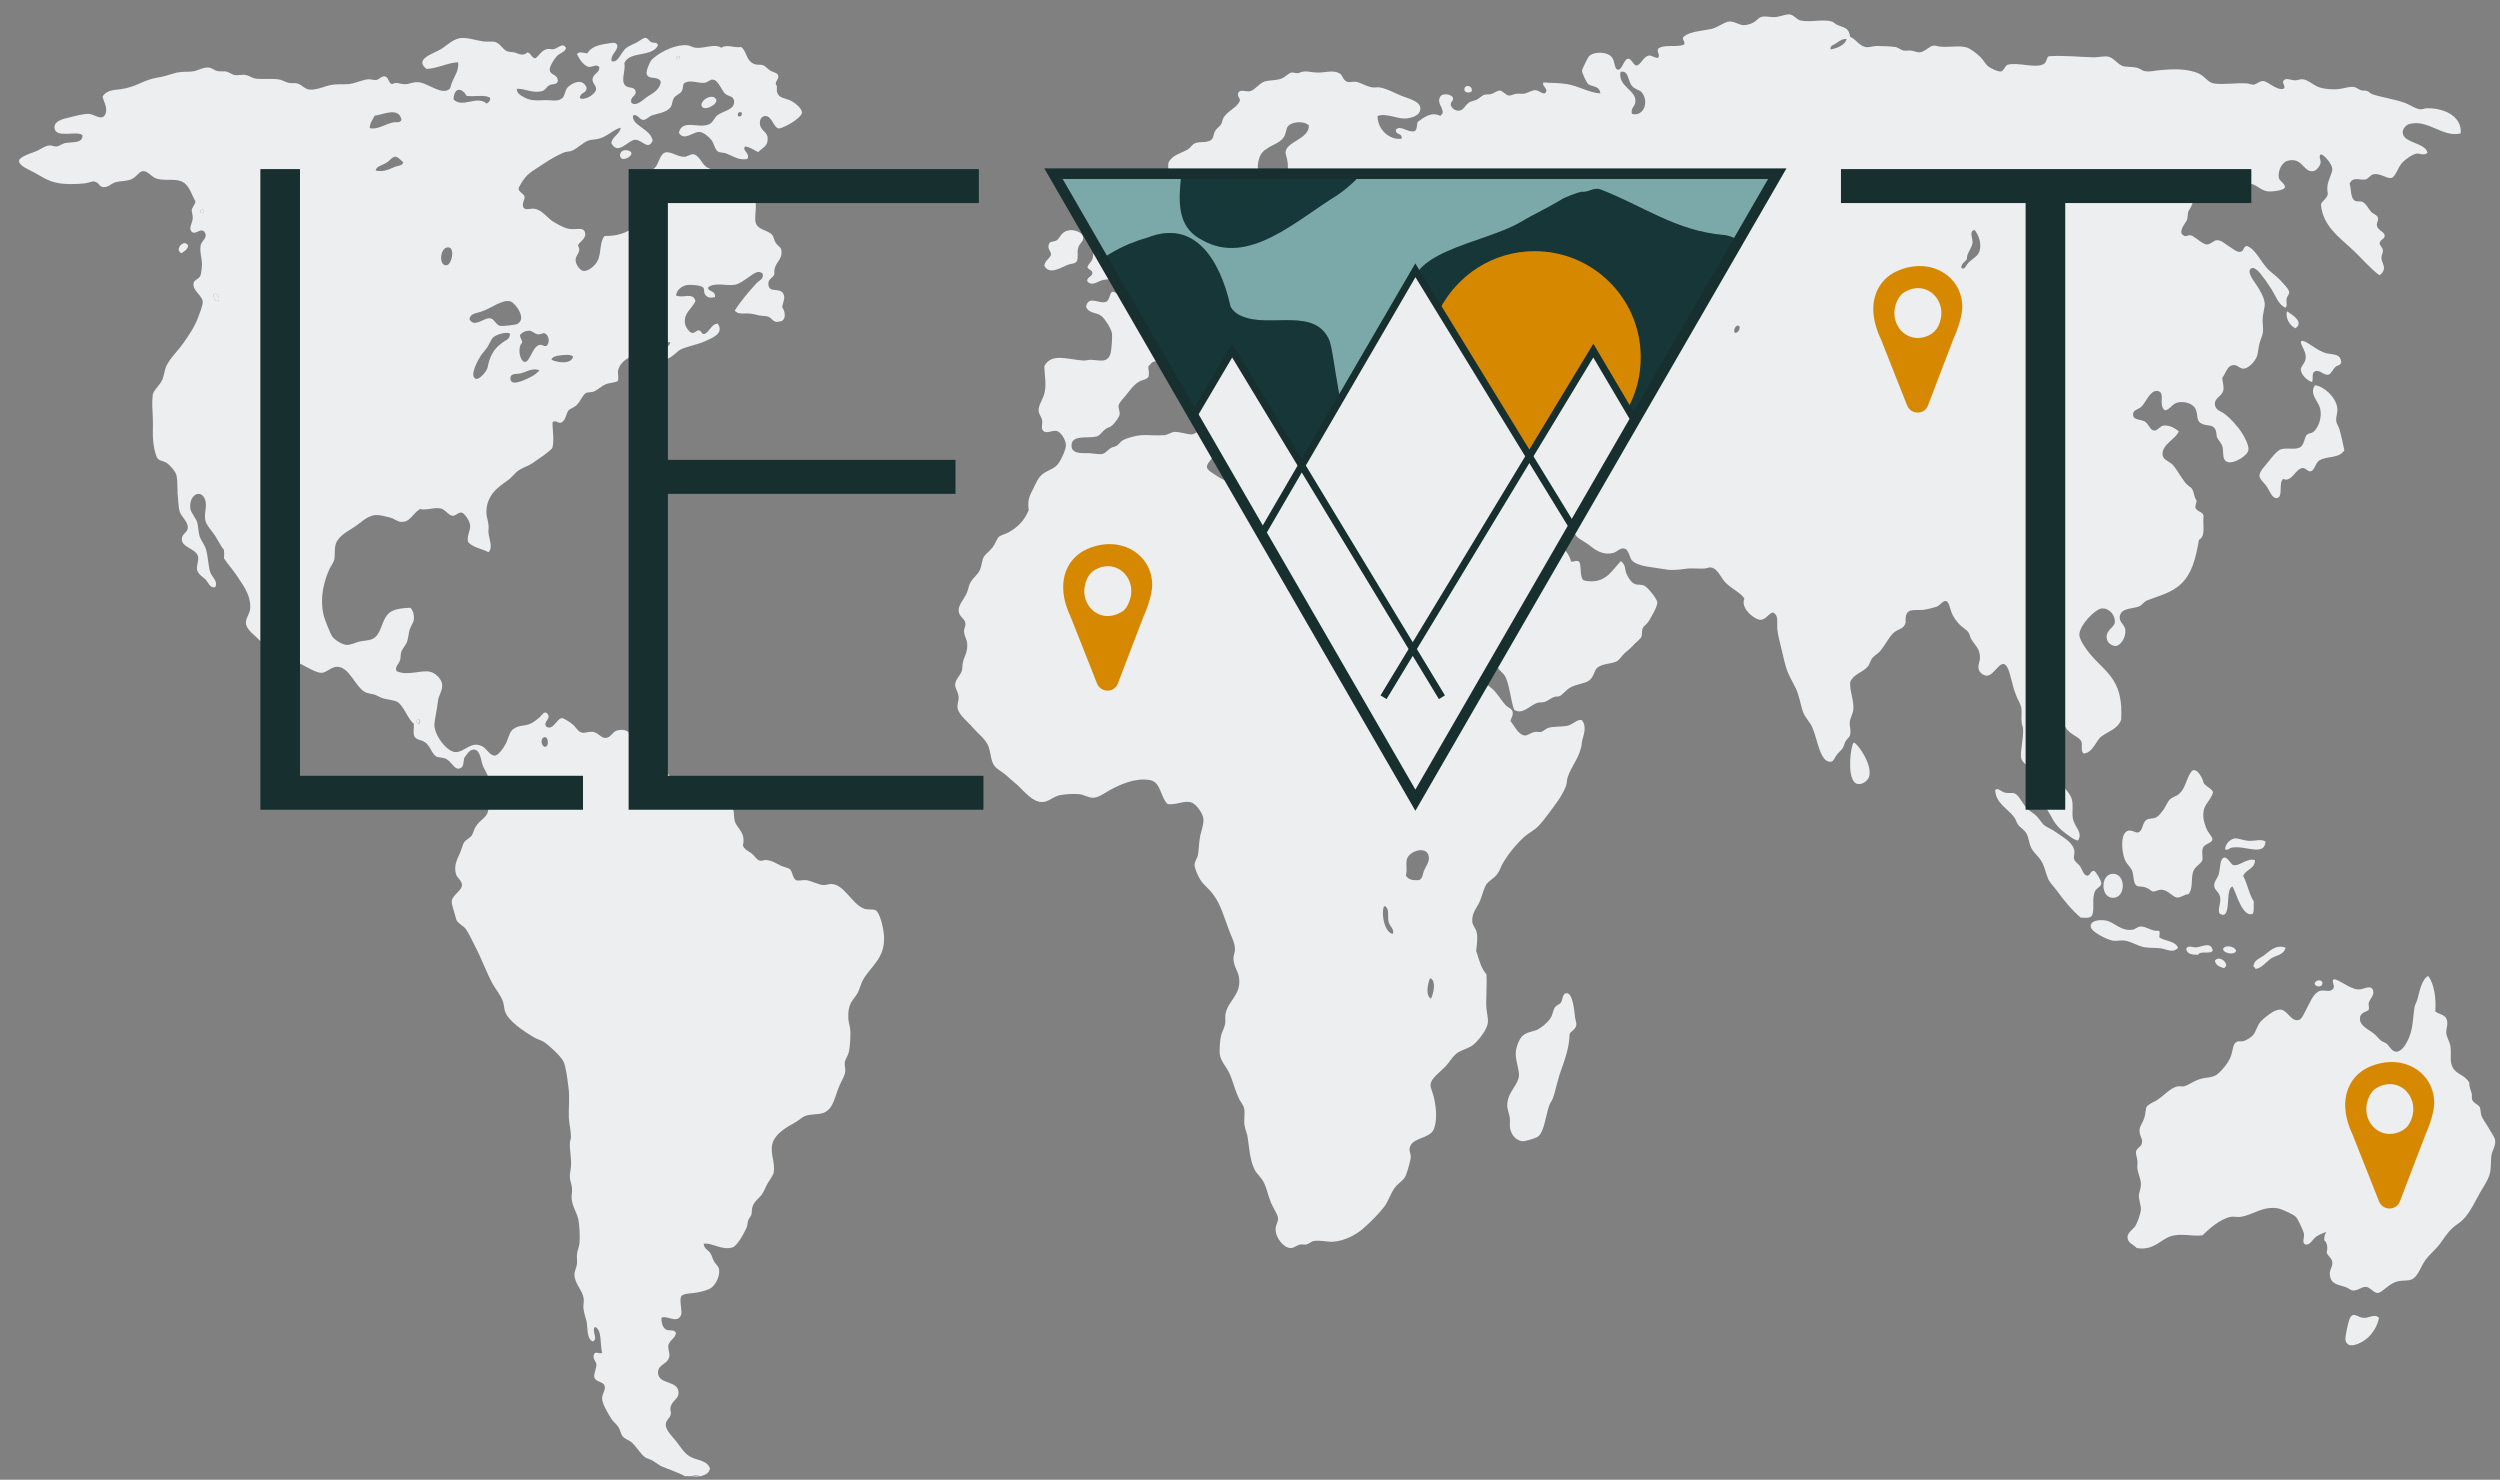 <?xml version="1.0" encoding="utf-8"?>
<!-- Generator: Adobe Illustrator 22.0.1, SVG Export Plug-In . SVG Version: 6.00 Build 0)  -->
<svg version="1.1" id="Ebene_1" xmlns="http://www.w3.org/2000/svg" xmlns:xlink="http://www.w3.org/1999/xlink" x="0px" y="0px"
	 viewBox="0 0 706.7 418.3" style="enable-background:new 0 0 706.7 418.3;" xml:space="preserve">
<rect x="0" y="0" width="706.7" height="418.3" fill="#808080" stroke="none"/>
<style type="text/css">
	.st0{fill:#ECEEEF;}
	.st1{clip-path:url(#SVGID_2_);}
	.st2{clip-path:url(#SVGID_4_);fill:#7BA9A9;}
	.st3{clip-path:url(#SVGID_4_);}
	.st4{fill:#17383A;}
	.st5{opacity:0.2;fill:#17383A;}
	.st6{opacity:0.2;fill:#182F30;}
	.st7{opacity:0.2;}
	.st8{fill:#D68900;}
	.st9{fill:none;stroke:#182F30;stroke-width:2;stroke-miterlimit:10;}
	.st10{fill:none;stroke:#182F30;stroke-width:3;stroke-miterlimit:10;}
	.st11{fill:#182F30;}
</style>
<g>
	<g>
		<path class="st0" d="M672.5,372.5c-0.4,2.2-1.8,4.6-3.6,6c-1.3,1.1-5.4,3.3-5.9,0.2c-0.1-0.9,0.8-4.9,1.1-5.7
			c1-2.4,2.1-0.8,3.7-0.5C669.6,372.8,671.1,371.2,672.5,372.5z"/>
		<path class="st0" d="M661.3,121.3c0.6,2.1,1,4.1,1.4,6c-1.6,2.4-4.7,1.5-7,2.8c-1.1,0.6-1.4,2.8-2.4,3.1c-0.8,0.3-1.5-0.9-2.3-0.9
			c-2.1,0-3.1,4.2-5.6,3.1c-1.4,1,0.1,5-1.7,5.4c-1.3,0.2-2-1.7-2.7-2.9c-0.9-1.5-2.3-2.3-2.3-3.5c0-1.2,2.1-3.3,2.7-4.1
			c0.8-1.1,2.4-3,3.4-3.3c1.9-0.5,3.9,0.2,5.3-0.5c1.3-0.6,1.3-3,2-3.6c0.6-0.5,1.2-0.4,1.7-0.7c1.3-0.9,2.8-3.9,2-6.9
			c-0.5-1.9-3.1-4-1.4-6.4c2.5,0.3,5.9,3.3,6.3,6.4c0.2,1.2-0.4,2.4-0.3,3.6C660.4,119.6,661,120.4,661.3,121.3z"/>
		<path class="st0" d="M661.8,102.5c-0.3,0.9-1,0.7-1.6,1.2c-0.6,0.5-1.3,2.1-2,2.2c-1.2,0.3-2.5-1.4-3.6-1c-1.3,0.4-0.6,1.6-1,3.1
			c-1.2-0.3-3.1-1.9-3.2-3.5c0-1,1-1.6,1.3-2.8c0.4-2-0.7-3-1.3-4.8c0-0.3,0.1-0.3,0.1-0.5c1.4-0.4,4.2,2.8,7.3,3.5
			C660,100.3,661.7,100.1,661.8,102.5z"/>
		<path class="st0" d="M656.5,277.8c0.1,1.4-1.9,1.3-2.2,0.3C654.4,277,656.3,276.7,656.5,277.8z"/>
		<path class="st0" d="M646.5,88c1.4,0.9,4.9,3,2.4,4.8C647.4,92.2,645.9,89.9,646.5,88z"/>
		<path class="st0" d="M639.8,270.2c1.6-1.1,3.4-3.4,6.3-2.3c-0.6,2.2-2.8,2.1-4.2,3.1c-1.4,1-2.6,2.7-4.3,2.9
			c-0.1-0.3-0.3-0.5-0.6-0.7C637.1,271.4,638.7,271,639.8,270.2z"/>
		<path class="st0" d="M636,237.7c1.7,0,3.3-0.6,4.4,0.2c-0.2,4.3-5.8,1-9.5,1.7c-0.8,0.1-1,0.9-1.9,0.5c0-1.5,1.4-2.9,2.7-3.1
			C632.8,236.9,634.4,237.7,636,237.7z"/>
		<path class="st0" d="M637.4,243.1c0.2,2.4-2.6,2.7-3.3,4.5c1.2,2.2,1.7,5.3,3,7.2c-0.1,1.3,0.2,3-0.4,3.6
			c-2.9,0.7-4.4-5.6-5.6-7.8c-2.2,0.5-0.2,9-3.2,7.9c-1.5-0.5,0-2.9-0.3-4.8c-0.3-1.7-1.6-2-1.7-3.3c-0.1-1.1,1-2.2,1.3-3.3
			c0.5-1.6,0.2-4.6,1.7-4.7c0.8,0,1.8,1.9,2.3,2.1C632.9,245.1,635,242.5,637.4,243.1z"/>
		<path class="st0" d="M632.1,268.8c-0.5,1.3-3.5,0.7-3.7-0.5C628.8,267,631.8,267.4,632.1,268.8z"/>
		<path class="st0" d="M629.3,273c-0.2,0.3-0.4,0.5-0.6,0.7c-1.1-0.4-2.3-0.7-2.6-2.1C627,270.2,629.3,271.4,629.3,273z"/>
		<path class="st0" d="M625.5,268.7c-0.7,1.2-3.3-0.1-4.2,1.2c-1.5,0-3-0.1-3.3-1.6c0.4-1.3,1.8-0.4,2.9-0.5
			C622.6,267.6,625,266.1,625.5,268.7z"/>
		<path class="st0" d="M605.2,334.8c0-1.5-0.8-2.9-1-4.5c-0.1-0.6,0.1-1.3,0-2.1c-0.1-1.1-0.5-2-0.4-2.6c0.2-1.1,1.3-1.3,1.6-2.2
			c0.5-1.6-0.6-1.9-0.6-3.8c0-1.4,0.9-2,1.4-3.8c0.3-0.8,0.3-2.4,0.6-2.9c0.4-0.7,2-1.4,2.6-1.7c2.2-1.3,4-3.7,6.2-4.1
			c0.6-0.1,1.3,0.1,1.7,0c1.3-0.3,2.9-1.6,4.7-2.1c1.7-0.5,3.3-0.3,4.6-1.2c1.4-1,3.5-3.6,4-5.2c0.7-1.9,0.5-3.5,1.7-4.1
			c0.6-0.3,1.2,0,1.9-0.2c0.7-0.2,2.1-1,2.6-1.6c1-1.1,1.2-2.8,2.3-4c0.8-0.8,2.3-2,3.3-2.6c0.6-0.4,1.8-0.8,2.3-0.7
			c2,0.2,3,3.6,5.2,2.9c0.8-0.2,1.6-2.2,2.3-3.5c1-1.8,1.8-4.1,3.6-4.7c1.5-0.4,3.1,0.7,3.9-0.9c0.2-1.1-0.7-1.7,0-2.4
			c1.7,0.1,4.5,2.8,7,2.9c1.4,0.1,3.9-1.8,4.2,0.7c0.1,1.1-1,2-1.3,3.1c-0.2,0.8,0.3,1.2-0.1,2.1c-1.2,0.6-2.4,0.8-2.4,2.4
			c0,2,2.3,2.9,3.7,4c1,0.7,1.8,1.9,2.3,2.2c0.4,0.3,1.1,0.5,1.4,0.7c0.9,0.7,1.6,2.4,2.9,2.4c1.5,0,2.9-2.2,3.7-4.3
			c1-2.5,1-5.5,1.4-8.1c0.1-0.9,0.7-1.7,0.9-2.6c0.6-2.4,1.3-5.6,3-6.4c1.7,2.2,2.3,6.4,2,10c1.1,1,3.2,0.7,3.4,3.1
			c0.1,0.8-0.3,1.9-0.3,2.8c0.1,1.5,1,2.7,1.2,4c0.3,2.3-0.3,4.2,0.6,5.9c1.1,2.1,3.3,2,4.7,4.3c0,1.4,0.4,2,0.7,3.1
			c0.1,0.5,0,1.4,0.1,1.7c0.5,1.2,1.7,1.3,2.2,2.2c0.2,0.5,0.2,1.4,0.4,2.2c0.4,1.3,1.3,2.2,2,3.5c0.6,1.2,1.7,2.5,1.9,3.5
			c0.3,1.7-0.8,2.9-1,4.3c-0.3,1.7,0,3.9-0.6,5.7c-0.7,2.1-2.3,4.1-3.6,6.7c-1.1,2.1-2.5,4.6-4,6c-0.9,0.9-2,1.4-2.9,2.3
			c-1.4,1.3-2.5,3.1-3.7,4.7c-1.3,1.6-2.9,2.9-3.9,4.3c-1.5,2.1-2.2,5.4-4.7,5.7c-1.5,0.2-2.8,0-4.2,0.7c-2.1,1-3.5,2.9-4.6,2.9
			c-1.1,0-2.1-1.6-3.2-1.7c-1.2-0.2-2.1,1-3.7,1c-0.7,0-1-0.5-2-0.9c-2.1-0.8-4.3-0.7-4.6-3.5c-0.2-1.5,0.8-2.1,0.7-3.5
			c-0.1-1.3-1.1-1.6-1.6-2.8c0.3-1.2,0.3-2.7-0.7-3.5c0-1.1,0.2-1.8,0.6-2.4c-0.8,0.4-1.9,0.7-2.9,1.4c-1,0.8-1.8,2.5-3,2.2
			c-1.1-0.5-0.3-1.8-0.4-2.9c-0.1-0.8-1.7-4.4-2.4-5c-0.8-0.7-3.9-2.1-4.9-2.3c-4.4-0.8-7.3,2-10.8,2.4c-0.9,0.1-1.9-0.2-2.7,0
			c-2.9,0.6-6.1,3.4-7.9,5.2c-3,0.4-6-0.7-9.1,0.3c-3,1.1-4.8,4.1-9.5,3.3c-0.9-1-2.6-1.4-2.6-3.1c0-1.3,1.6-2.2,2.2-3.1
			c0.6-1,1.5-3.4,1.6-4.8c0-1.1-0.6-2.5-0.6-4C604.7,337.1,605.2,335.9,605.2,334.8z"/>
		<path class="st0" d="M602.8,262.8c0.8-0.1,1.4-0.8,2.2-0.9c1.7-0.1,3.3,1.5,5.3,1.2c0.4,0.6,0.1,1,0.1,1.9
			c1.7,1.1,4.4,0.9,5.3,2.9c-1.3,1.6-3.1,0.5-4.7,0.2c-1.5-0.2-3-0.1-4.6-0.3c-2-0.3-3.8-1.6-5.7-1.9c-1.2-0.2-2.4,0.2-3.5,0
			c-1.3-0.2-6.1-2.4-6.2-4c-0.1-1.6,2.2-2,4.2-1.7C597.7,260.6,599.4,263.3,602.8,262.8z"/>
		<path class="st0" d="M606.6,250.9c-1.1-0.4-2.1-0.2-2.6-0.5c-1-0.7-0.8-2.8-1.2-4c-0.3-1.2-1.5-1.8-2.2-3.5
			c-0.9-2.4-1.3-7.6,1.1-8.1c1-0.2,2,0.7,2.7,0.5c1.4-0.4,1.1-2.6,2.3-3.5c0.6-0.5,1.8-0.3,2.7-0.7c0.9-0.4,1.6-1.5,2.3-2.4
			c0.6-0.9,1.1-2.3,1.9-2.9c0.9-0.7,1.7-0.7,2.4-1.4c1.9-1.7,1.9-4.1,3.4-6.2c1.3-1.8,3.3,1.7,3.5,3.1c0.7,1.1,2.1,1.4,2.7,2.6
			c-0.8,3-3.2,3.3-2.7,7.6c0.1,0.7,0.5,2,0.9,2.9c0.4,1,1.6,2.1,1.6,2.8c-0.1,1.3-2.3,1.2-2.7,2.6c-0.4,1.3,0,1.3-0.1,3.3
			c-0.6,1.4-2.2,1.7-2.7,3.5c-0.6,2.1,0.1,4.7-1.3,6.2c-1-0.1-2,1-3.2,0.9c-1.3-0.1-2.5-2.2-4.5-2.2c-0.8,0-1.7,0.6-2.4,0.5
			C608,251.8,607.5,251.2,606.6,250.9z"/>
		<path class="st0" d="M597.3,247c3.7,0,3.7,6.8,0,6.8C593.7,253.8,593.7,247,597.3,247z"/>
		<path class="st0" d="M592,246.2c0.4,0.1,2,2.7,2,3.5c-0.1,1.2-1.6,1.2-2,2.8c-0.7,2.5,0.3,5.3-0.9,6.6c-0.7,0.5-1.8,0.3-2.9,0.3
			c-2.6-2.2-4.7-4.8-6.9-7.8c-0.8-1.1-1.8-2-2.3-3.1c-0.7-1.6-1-3.5-1.9-5c-0.8-1.4-2.1-2.3-2.9-3.8c-0.6-1.2-0.7-2.8-1.3-4
			c-0.6-1.1-1.6-1.6-2.3-2.4c-0.5-0.6-0.7-1.5-1.1-2.1c-1.8-2.6-5.3-4-5.5-7.8c0.7-1,1.5,0.4,2.9,0.7c0.9,0.2,1.9-0.1,2.6,0.2
			c1.3,0.5,2.2,3,3.6,4.3c0.8,0.8,1.8,1.3,2.6,2.1c0.9,0.9,1.5,2.1,2.2,2.6c0.9,0.7,2.2,1.1,3.5,2.1c1.7,1.3,4.6,2.6,5,5.2
			c0.1,0.6-0.3,1.7-0.1,2.2c0.2,0.9,1.2,1.3,1.7,2.1c0.7,1,0.9,2.4,1.9,2.6C590.8,247.8,590.9,246,592,246.2z"/>
		<path class="st0" d="M524.1,209.9c1.2,0.5,5.4,6.5,4.2,9.8c-0.3,0.9-1.8,2.2-3.2,1.9c-2.8-0.5-2.3-8.2-1.4-11.2
			C523.8,210.2,523.9,210,524.1,209.9z"/>
		<path class="st0" d="M428.5,297.3c0.1-1.4,1-3.7,1.9-4.5c1.3-1.2,3.1-1.1,4.5-1.9c1.1-0.7,2.6-1.8,3.4-3.1
			c0.7-1.1,0.7-2.3,1.3-3.1c0.4-0.6,1.3-0.7,1.7-1.4c0.4-0.6,0.3-1.7,1-2.4c2-1,2.6,3.4,2.9,6.4c0.1,0.9,0.5,2,0.4,2.4
			c-0.2,1.4-1.5,1.7-1.9,2.6c-0.1,3.8-1.3,7.1-2.4,10.2c-1,2.7-1.5,5.6-2.3,7.9c-0.3,0.8-0.9,1.5-1.1,2.2c-1,2.9-1.4,7.6-3.3,8.8
			c-0.7,0.4-3.3,1.2-4,1.2c-1.8,0-3.3-1.6-3.7-3.5c-0.2-1,0-2-0.1-3.1c-0.2-1.4-0.9-2.6-0.7-4.1c0.3-3.5,3.2-5.2,3.3-8.1
			C429.3,301.7,428.3,299.5,428.5,297.3z"/>
		<path class="st0" d="M359.2,51.5c0.2,2.9-3.7,2.5-4.2,5c-0.2,1.1,0.4,2.6,0.3,3.6c-0.3,1.8-1.8,1.3-3.6,2.2
			c-0.9,0.5-1.9,2.3-2.9,2.4c-0.9,0.1-1.5-0.7-2.2-0.5c-0.9,0.2-0.6,1.6-2,1.9c-1.1,0.2-3-1.2-3.2,0.5c-0.1,1.1,1.7,1.7,2.9,1.6
			c0.9-0.1,1.6-0.9,2.4-0.9c1.7,0,2.8,1.5,3.9,1.6c2.5,0.1,4.9-2.7,7.5-2.4c1.2,0.1,1.9,1.1,2.7,1c1.4-0.2,2.6-2.1,3.6-2.8
			c-0.4-2.9,0-6.7,2.3-6.9c1.6-0.1,3.9,3.2,4.2,0c0.1-1.4-1.2-2.6-2.2-2.6c-0.8,0-1.9,2-2.6,0.3c0-1.6,1.5-1.2,2.3-1.6
			c0.6-0.3,1-1.1,1.7-1.4c3.4-1.4,8.2,1.4,9.5-2.1c-3-3.1-8.2,1.1-11.6,0.9c-1.5-0.1-3.4-1.4-3.9-3.1c-0.1-0.5,0-1.2-0.1-2.2
			c-0.1-1.1-0.6-2.3-0.6-2.9c0.1-3.1,6.6-3.7,6.6-7.6c-1.2-1.4-4.9-1.2-6,0.3c-0.4,0.5-0.4,1.7-1,2.8c-1.3,2.4-5.5,2.6-6.8,5.5
			c-0.3,0.6-0.8,2.4-0.6,3.5C356.1,49.4,359.1,49.8,359.2,51.5z M325,220.5c-4.1-0.7-8.4,1.3-11.2,2.8c-1.6,0.9-3.3,2.2-4.7,2.2
			c-1.4,0.1-2.7-0.9-4-1c-1.7-0.2-3.9,0-5.6,0.3c-1.7,0.4-3.1,1.8-4.6,1.9c-2.8,0.3-5.4-3-7.2-4.7c-1.1-1-2.2-1.8-3.2-2.8
			c-1.1-1-2.5-1.6-3.3-2.6c-1.1-1.3-1.1-3.6-1.7-5.4c-0.7-2.1-2.8-3.6-4.5-5.5c-1.2-1.5-4-3.6-4.3-5.5c-0.2-1,0.3-2.1,0.3-3.1
			c-0.1-1.5-1-2.4-1-3.5c0-1.5,1.5-2.7,1.9-4c0.2-0.7,0.1-1.6,0.3-2.4c0.4-1.8,1.4-2.8,1.2-5.4c-0.1-1-0.8-2-0.9-3.3
			c0-0.9,0.5-1.4,0.4-2.2c-0.1-1.5-1.7-1.8-1.9-3.5c-0.2-1.7,1.4-3.2,2.3-5.2c0.4-0.9,0.6-2.3,1-2.9c0.8-1.5,2.1-2.2,2.7-3.6
			c0.5-1.1,0.6-2.7,1-3.5c0.5-1,1.6-1.6,2.6-2.9c0.8-1.1,1.2-2.4,1.7-2.9c0.7-0.6,1.8-0.8,2.6-1.2c2.7-1.5,4.6-3.3,5.9-6.4
			c-0.4-2.8,0.2-4,1.2-5.9c0.9-1.8,1.5-3.5,3-4.5c1.8-1.2,3.5-1.3,4.7-3.6c0.6-1.1,1.6-3.1,1.6-4.3c0-1.7-1.5-3.9-2.7-4.1
			c-1.3-0.2-3.3,1.2-4-0.5c-0.2-0.5,0.1-1.8,0-2.4c-0.2-1.1-1-1.9-1-2.8c-0.1-1.6,1.3-3.3,1.7-5.2c0.5-2.5,0-4.5-0.1-7.4
			c2-3.8,6.5-1.9,10.9-1.6c0.7,0.1,1.4-0.2,2.2-0.2c2.6,0.1,4.7,1,5.6-1.7c0.3-1,0.6-4.9,0.4-5.9c-0.2-1.2-2.1-4.2-3-4.8
			c-1.4-1.1-3.5-0.6-4.3-2.6c0.7-3.4,3.8-0.6,5.7-1.4c1-0.4,0.9-2.4,1.7-2.8c0.6-0.2,1.3,0.7,2.2,0.7c0.7,0,3.2-1.5,3.9-2.1
			c0.9-0.7,1.2-2.3,2-2.9c0.5-0.4,1.3-0.4,1.9-0.7c1.2-0.6,2.8-1.9,3.6-3.1c1.2-1.7,1.7-3.8,3.2-4.1c1.9-0.4,6.3,0.5,6.6-2.1
			c0.3-2.4-1.8-4.3-1-6.9c0.6-2.1,2.1-1.7,4.3-2.9c1,0.9,0.7,3.4,0.9,5c1.3,0,4.1-0.5,4.3-1.9c0.3-1.8-1.9-3.6-2.4-4.7
			c-0.5-1.2-0.7-3.2-1.7-3.5c-2.2-0.5-4.3,3.6-7,3.6c-1.8,0-3.7-1.7-4.2-3.3c-0.3-0.9,0-1.8-0.1-2.8c-0.2-1.4-0.9-2.9-0.6-4.8
			c1.1-2.3,3.6-2.6,5.5-3.8c0.7-0.4,1.2-1.4,2-1.7c1.3-0.6,3.2,0,4.5-0.9c0.8-0.5,0.6-1.5,1.2-2.6c0.4-0.7,1.2-1.1,1.7-1.9
			c0.3-0.6,0.4-1.4,0.7-1.9c1.2-1.9,3.5-2.6,4.5-4.5c0.4-0.9-0.7-1.2-0.4-2.4c0.5-1.2,2.3-0.3,3.3-0.5c1.4-0.3,2.8-2.4,4.3-2.8
			c1.6-0.4,3.4-0.2,4.9-0.9c0.9-0.4,1.7-1.4,2.6-1.6c0.3-0.1,1.2,0.2,1.6,0.2c0.5,0,1.1-0.4,1.9-0.5c1.1-0.1,2.4,0.3,3.7,0.3
			c2.3,0.1,4.4-0.8,6.3,0.2c1,0.5,0.9,1.9,2.2,2.4c0.6,0.3,1.5-0.1,2.4,0c1.4,0.2,2.9,1.3,4.7,1.6c0.7,0.1,1.4-0.1,2,0
			c2.1,0.3,4.3,1.6,6.3,2.4c1.7,0.7,5.3,1.5,5.3,3.5c0.1,2.3-3.1,2.9-4.5,2.9c-2.3,0-5.3-1.6-7.6-0.7c0,3.9,3.5,6.9,6.8,6.4
			c0.3-1.8-1.8-0.8-1.6-2.6c1.4-1.3,3.2,0.9,5.2,0.5c0.8-0.3,0.7-1.6,0.9-2.6c1.7-1.2,3.9-3.1,6.5-1.7c0.1-0.3,0.3-0.5,0.6-0.7
			c0.2-1.9-1.7-2.9-0.7-4.7c0.5-1.2,3.2-0.8,3.6,0.2c0.2,1.2-0.7,1-0.6,2.1c0.5,1.4,1.7,1.6,2.3,1.6c1.4-0.1,1.7-1.6,3-2.4
			c0.5-0.3,1.3-0.4,2-0.7c0.8-0.4,1.5-1.2,2.2-1.4c0.5-0.2,1.2,0,1.9-0.2c0.8-0.2,1.7-1,2.4-1c0.9,0,1.5,1.2,2.6,1.4
			c0.6,0.1,1.3-0.4,2.2-0.5c0.7-0.1,1.4,0.1,2,0c1.4-0.2,2.3-1.1,3.5-1c0.8,0.1,2.2,1.4,2.7,0.7c0.9-1.1-1.2-1.9-0.6-2.9
			c2.2,0.2,4.5,0.1,6.8,0.5c3.3,0.6,6.4,2.5,9.3,2.6c-0.3-2.4-2.6-1.7-3.6-2.8c-0.3-0.3-1.6-2.9-1.6-3.6c0-0.4,1.6-3.7,2-4.1
			c1.3-1.4,5.4-1.4,6.6,0.5c0.8,1.3,0.5,3.3,1.7,3.3c1,0,1.6-3,2.7-3.1c1-0.1,1.5,1.9,2.4,1.9c1.2,0,2-2.7,3.6-2.8
			c0.8,0,1.1,0.5,2.4,0.7c0.9-0.7-0.3-1.6,0.1-2.6c1.6-1.4,5.3-0.3,7.3-1.2c0.6-0.8-0.7-1.4-0.1-2.2c1.8-1.5,4.7-1.6,7.8-2.2
			c1.8-0.4,3.6-1.9,5-2.1c1.5-0.2,3,1.1,4.3,1c0.8,0,1.8-0.3,2.6-0.7c0.8-0.4,1.4-1.3,2.2-1.6c1.3-0.4,2.9,0.2,4.3,0
			c1.5-0.2,2.9-0.9,4-0.7c1,0.2,1.9,1.5,2.9,1.7c3,0.6,6.2-0.5,8.9,0.3c0.5,0.2,1,0.8,1.6,1c1.8,0.8,3.1,0.6,3.5,3.3
			c1.5,0.6,2.3,2.2,4,2.8c1.1,0.4,2.3-0.2,3.6-0.2c1.7,0,3.9,0.1,5.3,0.3c0.8,0.2,1.5,0.9,2.3,1c0.6,0.1,1.4-0.1,2,0
			c0.9,0.1,1.7,0.5,2.4,0.5c1.5-0.1,2.7-1.7,3.9-1.9c0.7-0.1,1.5,0.3,2.2,0.3c2.4,0.2,5.2-0.4,7.2,0.2c1.1,0.3,2.9,1.7,4,2.8
			c0.8,0.8,1.4,2,2.2,2.6c0.8,0.6,2.7,1.5,3.5,1.4c0.9-0.2,1-1.4,1.9-1.9c2.9-0.8,7.9,1.1,10.2-0.2c0.9-0.5,0.7-1.6,1.4-2.2
			c4.3-0.3,8.6,0.2,12.7,0.3c1.4,0,2.9-0.4,4.2-0.2c1.4,0.3,2.5,2,3.9,2.6c0.9,0.4,2.6,0.2,4,0.5c1,0.2,1.7,0.9,2.4,1
			c1.5,0.3,3-0.2,4.5-0.3c3.3-0.3,7.5-0.5,10.8,1c1.7,0.8,2.5,2.5,4.3,2.8c2.7,0.4,6.8-0.3,9.5,0c0.6,0.1,1.3,0.4,1.7,0.3
			c0.9-0.1,1.5-1,2.6-1c1.4,0,3.7,2.7,5.8,2.2c0.9-0.7-0.7-1.7,0.1-2.4c0.8-0.8,1.9,0,3.2,0c0.7,0,1.5-0.4,2.2-0.3
			c1.6,0.2,3.1,1.9,5,2.4c1.5,0.4,3.7,0.6,5.6,0.3c1.4-0.2,2.6-0.7,3.9-0.5c0.6,0.1,1.2,0.7,1.9,0.9c0.6,0.2,1.2,0,1.7,0.2
			c0.5,0.2,1,0.7,1.4,0.9c2.7,0.9,6.2,1.4,9.1,2.4c1.7,0.6,3.4,1.9,4.7,1.9c0.7,0,1.3-0.4,2.2-0.3c4.3,0,9.5,2.2,9.1,7.1
			c-5.1,1.3-9.3-4.2-14.7-2.6c-0.8,0.3-1.8,1.4-1.7,2.4c0.2,3,6.5,2.8,7,5.7c-1,0.9-2.2,0.1-3,0.2c-1.3,0.2-3.5,1.8-4.3,2.8
			c-1,1.1-1.8,3.9-2.9,4.1c-1.3,0.3-3.2-1.5-5.2-1c-0.7,0.2-1.4,1.2-2,1.4c-1.6,0.4-3.6-1-4.6,1.2c0.5,1.6,0.2,3.8,1.3,4.7
			c0.7,0.6,1.6,0.1,2.4,0.5c1,0.5,1.6,1.9,2.4,2.8c0.7,0.7,1.5,0.7,1.9,1.6c0.1,1.3-0.4,1.4-0.3,2.2c0.2,1.4,2.1,1.8,2.2,2.8
			c0.1,1.2-1.2,1-1.4,2.2c-0.1,0.8,0.8,1,0.9,2.1c0.1,0.7-0.5,1.4-0.4,2.2c0.1,1.2,0.8,1.9,0.7,2.9c-0.1,0.9-0.7,1.6-1.3,1.9
			c-2.8-2.1-5.2-5.1-8.2-7.8c-3-2.8-7.8-6.2-8.3-12.1c0-0.9,1.6-1.6,1.9-2.9c0.1-0.5-0.2-1.3-0.1-2.1c0.1-2,1.5-4,1.4-5.2
			c-0.1-1.3-2.1-3.8-3.2-4.1c-0.8,0.5,0,1.6-0.1,2.4c-0.2,1-1.2,2.3-2.2,2.4c-2.7,0.3-3-4.2-7.3-2.9c-1.1,0.3-2.7,2.4-2.3,4.8
			c0.1,0.8,1.8,1.6,1.7,2.6c-0.1,1-3.9,1.3-4.7,1.2c-2.3-0.2-3.5-2.3-5.6-2.2c-1,0-1.9,1-2.7,1.2c-4.5,1-11.2-2.7-12.8,2.1
			c-0.2,0.7-0.1,1.5-0.3,2.2c-0.3,1-0.9,1.8-1.2,2.4c-0.2,0.5-0.1,1.6-0.4,2.4c-0.3,0.8-3,3.7-0.6,4.5c0.6,0.2,0.8-0.3,1.6-0.2
			c1.2,0.2,3.3,2.6,4.7,2.6c0.9,0,2.1-1.2,2.7-1.2c1.3-0.1,2.3,1,3.3,1.6c1,0.6,2.4,1.8,3.2,1.7c1.4-0.1,0.7-1.2,2-1.7
			c2.5,0.9,3.7,4.1,6,6.6c0.9,0.9,2.1,1.7,3.3,2.9c0.6,0.7,2.6,2.6,2.7,3.5c0.1,0.8-0.6,1.2-0.7,1.9c-0.2,1.1,0.3,1.8-0.3,2.6
			c-2.3-1-2.8-3.7-4.5-6c-0.6-0.9-1.2-1.9-2.2-3.1c-0.4-0.6-1.9-2.5-2.9-2.1c-1.8,0.8,1,4.1,1.4,4.8c1,1.5,2.2,3.6,2.3,5.2
			c0.1,1-0.6,2.9-0.6,4.7c0,1.2,0.2,2.3,0.1,3.3c-0.1,1-0.7,2.2-1,3.3c-0.3,1.3-0.4,2.8-0.7,3.6c-0.6,1.6-2.4,3.4-3.7,3.5
			c-1.2,0.1-1.7-1.1-2.9-1c-1.8,0.1-2.1,2.1-3.2,3.6c0.1,1.7,0.5,2.3,0.3,3.5c-0.4,1.8-2.5,2.1-2.4,4c0.1,1.7,1.9,2,2.9,2.8
			c1.3,1,3.5,3.3,4.7,5.2c0.8,1.2,2,3.5,1.9,4.8c-0.1,1.7-4.2,4.1-5.9,3.5c-1.6-0.6-1.1-2.4-1.4-4.1c-0.3-1.3-1.1-1.9-1.6-2.9
			c-0.2-0.6-0.1-1.4-0.4-2.1c-0.9-1.8-2.4-0.8-4.2-1.9c-1.2-0.7-0.8-2.2-1.3-3.6c-0.6-1.9-3.2-2.7-5.3-2.2c-1.5,0.4-2,1.9-3.5,2.2
			c-2.1-1.5,0.4-5.2-2.2-5.5c-2-0.2-3.3,3.4-4.5,4.5c-0.8,0.7-2.2,0.9-2.3,1.9c-0.2,1.9,1.7,1.5,3.2,2.2c1.3,0.7,1.5,2.5,2.7,2.6
			c1,0.1,1.7-1.3,2.7-1.4c1.8-0.2,3.2,0.8,4.3,1.6c-0.7,2.1-4.6,3.6-4.6,6.4c0,1.6,1.5,1.9,2.7,2.9c1,0.9,2.3,3.4,3.7,5.2
			c0.6,0.8,1.6,1.3,1.9,1.7c0.7,1.1,0.6,2.5,1.3,3.3c0.1,0.9-0.4,1.2-0.3,2.1c0.4,1.2,1.9,1,2.3,2.2c-0.3,3,0.7,5.8-1.3,6.9
			c-0.9,5.3-2,9.5-5,12.4c-2.7,2.6-6.3,3.4-9.6,4.7c-0.9,0.3-1.5,1.4-2.3,1.7c-1.9,0.8-5.3,0.3-5.5,3.1c-0.1,1.4,1.5,2.2,1.6,3.6
			c0.2,2.2-1.4,4.3-2.6,4.5c-0.8,0.1-2.6-0.6-2.7-2.4c-0.1-2.1,2.1-2.9,2.3-4.1c0.3-2.2-1.6-4.3-3.7-4.1c-1.9,0.2-6.2,4.7-6.3,7.3
			c-0.1,1.9,3.1,5.8,4.2,6.9c4,4.3,8.3,6.8,7.6,17.3c-1,2.6-3.6,3.2-5.6,4.7c-1.5,1.1-2.3,4.5-4.9,4.8c-1-0.4-0.4-2.4-0.7-3.3
			c-0.4-1.2-2.5-1.8-3.7-3.1c-1.1-1-1.5-2.7-2.3-3.6c-1-1.2-2.5-1.4-3.7-2.2c-0.8-0.5-1.4-2.3-2.2-2.2c-1.3,0.1-0.8,1.5-1.1,4
			c-0.3,2.4-1.8,4.2-1.3,7.1c0.2,1.2,1.4,2.1,2,3.3c1,2,1.1,4.2,2.2,5.4c0.7,0.7,1.8,0.9,2.6,1.6c1.5,1.3,4.2,4.1,4.7,5.7
			c0.6,1.8,0,4,0.4,5.9c0.5,2.2,2.9,3.8,1.4,6c-1.4-0.3-2.6-1.4-3.7-2.2c-2-1.5-2.9-2.7-4.2-5.2c-0.4-0.7-0.9-1.4-1.2-2.1
			c-0.5-1.5-0.4-3.3-0.9-5.2c-0.4-1.6-2-4.2-3.2-5.5c-1-1.1-2.8-1.8-2.9-3.5c-0.1-2.3,0.7-5,0.6-7.8c0-0.6-0.4-1.2-0.4-1.9
			c-0.2-1.3,0.1-2.9-0.1-4.1c-0.2-1.1-0.9-2.1-1.3-3.1c-0.4-1-0.8-2-1.1-3.3c-0.6-2-1.2-5.8-2.6-6c-1.4-0.2-2.9,3.2-4.7,3.3
			c-1,0-2.3-0.9-2.4-2.1c-0.2-1.1,0.5-2.1,0.4-3.3c-0.1-2.3-1.4-3.2-2.4-4.8c-0.4-0.7-0.5-1.6-0.9-2.1c-0.7-0.9-1.9-1.5-2.7-2.4
			c-0.8-0.9-1.7-2.2-2-3.1c-0.6-1.4-0.7-3.1-1.6-3.3c-0.8-0.2-1.7,1.2-2.6,1.6c-0.9,0.3-3,0.8-3.9,0.9c-2.9,0.2-5.2-0.7-4.9,3.5
			c-0.4,1.9-2.1,1.9-3.2,2.8c-1.4,1.1-2.4,3.4-3.9,5.2c-0.7,0.9-1.8,1.4-2.4,2.2c-0.5,0.7-0.7,1.8-1.3,2.4c-1.5,1.7-3.8,1.9-4.9,4.3
			c-0.1,2.9,1.1,5,0.9,7.8c-0.1,1.2-0.9,2.3-1,3.6c-0.1,1.1,0.4,2.3,0.1,3.5c-0.1,0.6-0.7,1-1.2,1.7c-0.4,0.7-0.6,1.6-0.9,2.1
			c-0.5,0.7-1.3,1.3-1.7,1.9c-0.7,1-0.9,1.8-1.6,1.9c-3.1,0.5-3.9-6.7-5.3-9.7c-0.6-1.4-1.9-2.6-2.6-4.3c-0.7-1.9-1-4.4-2-6.6
			c-0.9-1.9-2.1-3.8-2.7-5.7c-0.5-1.6-1-3.7-1.4-5.5c-0.5-1.9-1.1-4.4-1.2-5.9c-0.1-2.2,0.4-3.6-1.2-4.5c-1.4,0.4-2,2.1-3.6,2.1
			c-1.5,0-5.7-3.2-4.5-6c-1-1.7-3.5-2.6-5.5-4.7c-1.1-1.2-2.1-3.9-4-4.1c-0.5-0.1-1.2,0.3-1.7,0.3c-1.2,0.1-3.4-0.1-4.7,0
			c-1.7,0.2-3.9,0.6-6,0.3c-1.4-0.2-3.2-0.5-4.6-0.7c-1.8-0.2-4.3-0.8-5.3-1.9c-0.6-0.7-0.9-3-2-3.3c-1.3-0.4-2.1,0.9-3.3,1.2
			c-2.6,0.7-4.8-0.6-6.6-2.1c-1.3-1-2.4-1.5-3.3-2.2c-2.2-1.8-2.6-7-5.9-7.1c-1.2,0-3,0.9-3.2,2.4c-0.1,1.1,1.1,3.1,1.6,4
			c1.6,2.7,4.6,3.8,5.5,7.4c0.6,0.3,1.8-0.6,2.4,0.2c0.6,1.6,0,4.5,1.3,5.2c6,1.2,7.7-2.7,10.4-5.5c1.5,1.2,1,2.3,1.6,3.6
			c0.6,1.4,1.4,2.5,2.4,2.9c0.7,0.3,1.6,0,2.7,0.5c0.7,0.3,3.5,3.5,3.6,4.7c0.1,1-1.9,4.5-2.5,5.4c-0.6,0.9-1.5,1.3-1.7,2.1
			c-0.2,0.6-0.1,1.9-0.3,2.2c-0.3,0.7-1.6,1.6-2.3,2.4c-0.8,0.9-1.7,1.6-2.4,2.2c-0.9,0.8-1.5,2-2.4,2.4c-1.9,0.8-3.7,0.5-5.3,1.7
			c-1,0.8-1,2.6-2.3,3.6c-1.3,1-3.6,1-5.5,2.1c-1.2,0.7-2,2-3,2.4c-0.4,0.2-1,0-1.4,0.2c-1,0.3-1.8,1.1-2.7,1.4
			c-0.7,0.2-1.5,0.1-2.2,0.3c-2.2,0.8-4.2,3.5-6.5,1.9c-1-2.9-1.2-6.6-2.4-9.2c-0.6-1.3-1.9-1.7-2.3-3.1c-0.1-1.1,1.1-0.8,1.1-1.7
			c-0.4-1.9-1.8-2.7-2.7-4.3c-0.4-0.8-0.6-1.9-1.2-2.8c-1.7-3-5.1-4.6-5.8-8.3c-0.2-1,0-1.8-0.1-2.6c-0.3-1.3-1-2.6-1.7-3.6
			c-0.5-0.8-1.7-1.3-2.3-2.4c-0.4-0.7-0.5-1.8-0.9-2.6c-1.4-3.2-3.5-6-5.7-8.3c-1.2,0.2-2.4,0.3-3,1.2c0.6,2.3,1.5,4.2,2.4,6
			c0.9,1.7,2.1,3.6,2.7,5.5c0.2,0.7,0.2,1.7,0.4,2.4c0.9,2.7,3.7,3.6,4.3,6.7c0.4,2.1-0.1,3.6,0.4,5.7c0.5,2,3,3.2,4,5.2
			c0.8,1.6,0.8,3.8,1.4,5.4c0.9,2.2,3.3,3.2,5,4.7c1.6,1.3,2.7,3.4,4,4.8c0.8,0.8,1.8,1,2,1.9c0.2,1.2-0.4,1.6-0.6,2.6
			c1.1,1.4,2.2,3.9,4,4.1c0.8,0.1,1.7-0.8,2.9-1c0.6-0.1,1.2,0.1,1.7,0c0.8-0.2,1.4-1,2.3-1.2c1.5-0.4,3.2-0.2,5-0.5
			c1.8-0.3,3-2.1,4.3-1.6c1.5,1.9,0.4,4.2,0,6c-0.1,0.7-0.1,1.3-0.3,1.9c-0.8,3.1-2.8,5.4-3.7,8.1c-0.3,0.8-0.2,1.9-0.6,2.8
			c-1.1,2.8-3.3,5.5-5,7.8c-1,1.3-1.8,2.4-2.9,3.5c-1,1-2.3,1.6-3.5,2.6c-2.3,2-4.7,4.9-6.3,7.6c-0.6,1-0.9,2.2-1.6,3.1
			c-0.9,1.3-2.4,1.9-3.2,3.1c-0.6,1-1,2.7-1.7,4.5c-0.8,2-2.4,3.3-2.2,6c0.1,1,0.9,1.7,1.2,2.8c0.4,1.8,0.1,3.4-0.1,5.4
			c0.8,2.4,1.4,5,2.9,6.6c0.2,3.5-0.2,6.9,0,9.8c0.2,1.9,0.8,3.3,0.1,5c-0.5,1.5-2.6,4.2-3.9,5.2c-1.4,1.1-3.4,1.3-4.9,2.6
			c-1,0.9-1.9,2.4-2.9,3.5c-1.7,1.7-4,3.3-4.2,5c-0.1,1,0.7,2.5,0.9,3.5c0.6,2.6,1.1,6.2,0.1,9c-1,3-6.3,2.4-6.9,5.5
			c-0.2,1,0.4,1.7,0.3,2.8c-0.1,0.9-1,4.1-1.4,5c-0.6,1.4-2.1,2.1-3,3.3c-1.2,1.5-1.8,3.7-3,5.4c-1.7,2.2-4,4.5-6.2,6.4
			c-1.9,1.7-5.3,3.4-8.3,3.6c-1.7,0.1-3.6-0.5-5.5-0.2c-0.7,0.1-1.4,0.9-2.3,1c-0.5,0.1-1-0.1-1.6,0c-0.9,0.2-1.7,1-2.6,1
			c-1.9,0-4.3-2.7-4.3-5.4c0-1,0.7-2,0.7-2.9c0-1.1-1.1-2.5-2-4.5c-0.8-1.9-1.2-4.1-2-5.7c-0.9-1.7-2.1-2.5-2.7-3.8
			c-1.3-2.7-1.4-5.8-1.9-9c-0.1-1-0.7-2.2-0.9-3.5c-0.2-1.6,0.2-3.3-0.1-4.7c-0.2-1-1.2-2-1.7-3.3c-1-2.2-1.7-5.2-2.6-6.9
			c-0.8-1.6-2.4-3.3-2.6-5.2c-0.1-1.3,0.1-3.6,0.3-4.8c0.2-1.2,0.9-2.2,1.2-3.5c0.2-0.9,0-1.8,0.1-2.8c0.7-4,4.4-5.4,3.9-10.2
			c-0.2-2-1.4-3-1.6-5.4c-0.1-1.1,0.5-2,0.4-3.1c0-1.5-1.1-3.6-1.6-5c-1.5-3.8-2.3-7.3-4.5-10.2c-1.1-1.6-2.7-2.7-3.6-4.1
			c-0.8-1.2-1.7-3.4-1.7-4.3c0-1,0.6-1.6,0.9-2.6c0.3-1.3,0.3-3.7,0.7-5.7c0.2-0.9,1-3.2,0.9-4.7c-0.1-1.4-1.9-4.2-3.5-4.7
			c-2-0.6-4.1,0.8-6.6,0.5C328,225.4,328.2,221,325,220.5z M404.5,282.3c0.7-1.3,1.5-4.8,0-5.7c-0.1,0-0.2,0-0.3,0
			C403.6,278,402.9,281.5,404.5,282.3z M402.5,246.2c0.5-1.2,1.6-2.5,1.4-4c-0.4-3.3-5.6-1.7-6.2,0.7c-0.4,1.6,0.2,2.9-0.3,4.5
			c0.6,1.3,2,1.5,3.7,1.4C402.2,248.3,402.1,247.3,402.5,246.2z M393.7,264c0.6-1.3-0.9-2.1-1.2-3.5c-0.3-1.6,0.3-3.5-0.9-4.3
			c-0.1,0-0.3,0-0.4,0C390.3,259.1,391.7,263.7,393.7,264z M491.8,92.5c-0.5-1.3-2.1,0.4-1.4,1.6C491.3,94.1,491.7,93.4,491.8,92.5z
			 M458.3,99.6c2.3-0.5,0-5-1.7-4.5C454.3,95.8,456.7,99.9,458.3,99.6z M447.6,121.8c0.7-6-3.2-6.4-3.9-10.7
			c0.3,0.1,0.2-0.5,0.4-0.5c0.9-0.5,2.4,0.9,2.9-0.5c0-2-2.1-3.6-4.3-2.6c-0.6-0.5-0.7-1.7-0.9-2.8c-1.6-1.2-5.7-3.7-5.6-6
			c0-1.9,2.1-3,4.5-2.9c1-0.9,0.4-3.7-0.6-4.3c-3.7-1-5.7-0.3-8.1,1.7c-1.1,1-2.4,1.7-3,2.2c-0.6,0.5-1.4,2-1.3,2.8
			c0.1,1.1,1.4,1.7,1.9,3.1c0.3,0.7,0.2,1.6,0.4,2.2c0.6,1.7,2.2,2.7,3.4,4.1c0.9,1,3.3,3.1,3.3,4.3c0,1-0.7,1.2-1,2.2
			c-0.3,1-0.6,3.4-0.4,4.3c0.3,1.9,1.9,2,3.4,2.8c1.5,0.8,2.9,2.2,4.5,2.2C445,123.6,446.7,123,447.6,121.8z M413.9,109.4
			c3.9-0.8,2.1-4.8,0.1-6.2c-1.5-1.1-3.3-2-5-3.3c-1-0.7-4.9-2.1-4.9-3.6c0-1.6,2.9-2.2,1.7-5c-2-0.6-6.6,0.3-6.3,2.9
			c0.2,1.5,1.7,0.7,2,2.2c-1.4,0.6-3.1,2.2-4.6,1.9c-1.8-0.3-2.2-2.9-3.2-4.5c-1.4,0.1-2.3-1.6-3.9-1.4c-1.7,0.2-2.6,3.2-3.5,4.7
			c-0.5,0.8-1.2,1.2-1.4,1.9c-0.1,0.4,0,1.1-0.1,1.7c-0.5,1.9-1.9,2.6-1.7,4.3c0.1,1.5,1.5,2.2,1.6,3.5c-0.1,1.3-1.9,0.6-1.7,2.2
			c2.6,2.6,2.7-1.2,4-1.7c1.1-0.4,3.1,0.3,4.5,0c1.1-0.3,1.9-1.5,3.2-2.1c0.8-0.3,1.7-0.6,2.7-0.7c4.6-0.2,7.5,3.3,11.5,3.5
			C410.1,109.8,412.5,109.7,413.9,109.4z M404.7,129.8c0.1-1.9-0.6-3.2-0.7-5.9c-2.7-1.9-4.6,1.8-7.3,1.4c-1.7-0.2-2.8-2.6-4.6-2.2
			c-1,0.2-1.4,1.7-2.4,1.9c-2.1,0.5-3-2-5.2-1c-3.1-2.8-4.5-7.4-5.2-12.6c-1.7-2.6-4.2-0.5-5.5,1.2c-0.8,0-1.7-0.5-1.9,0.5
			c-0.6,3.2,3.8,3.5,3.7,5.7c0,1.4-1.7,1.3-2.4,2.2c-0.8,1-0.3,1.9-1.3,2.6c-2.8,0.4-3.8-1.5-3.7-4.5c-1.2-2.2-2.8-3.9-3.9-5.7
			c-0.4-0.7-1-1.7-1.2-2.8c-0.1-0.8,0.3-1.8,0.1-2.8c-0.3-1.6-2.9-2.9-4.5-3.8c-1.7-1-3.8-1.9-5-3.1c-0.9-0.9-1.3-2.4-2-2.9
			c-0.6-0.5-1.4-0.4-2-0.9c-0.8-0.7-0.7-1.8-1.7-2.1c-0.5-0.2-1.4,0.6-1.7,1.2c-0.7,3.8,1.9,4,3,5.7c0.8,1.1,1.2,2.9,2,3.6
			c0.9,0.8,2,0.7,3.2,1.2c0.8,0.4,1.3,1.5,2,2.1c1.4,1,3.6,1.2,3.7,3.1c-0.9,0.7-2.8-1-3.4,0.7c-0.2,1.1,0.7,1.7,0.7,2.8
			c0,1.7-1.6,3.6-3,3.3c-0.1-1,0.8-1.8,0.7-2.9c-0.1-2.2-3.7-5.6-5.6-6.6c-0.9-0.5-1.9-0.5-2.7-1c-1.4-1-3.9-3.3-4.7-4.7
			c-1-1.6-1.9-4.7-4.2-4.5c-0.9,0.1-1.7,1.1-2.4,1.6c-0.7,0.4-1.5,0.8-2.2,1.4c-0.8,0.7-1.5,1.3-2.3,1.4c-1.8,0.1-3.3-1.6-4.9-1.2
			c-0.5,0.1-1,0.7-1.6,1.4c0,1,0.3,1.7,0.1,2.8c-0.5,1-1.9,0.9-2.9,1.6c-1.5,0.9-2.8,2.9-4,4.3c-0.8,0.9-1.5,1.7-1.6,2.4
			c-0.1,0.6,0.4,1.7,0.3,2.4c-0.1,0.8-1.4,2.6-2.3,3.3c-0.5,0.4-1.2,0.5-1.7,0.9c-1.1,0.8-1.6,1.9-2.6,2.1c-2.5,0.6-7.1-0.6-7,2.6
			c0,2.1,2.4,2.1,3.9,2.1c2-0.1,3.8,0.5,4.9,0.2c0.8-0.2,1.6-1.3,2.4-1.7c0.5-0.3,1-0.3,1.4-0.5c0.9-0.5,1.3-1.4,2-1.7
			c1.3-0.7,3.8-1.3,5.2-1.4c1.9-0.1,4,0.2,6.5,0c0.9-0.1,1.8-0.8,2.7-0.9c1.6-0.1,3.6,0.7,4.9,0.7c0.9,0,1.9-1.1,2.9-1
			c1.2,0,2.4,1,2.6,1.9c0.1,0.5-0.2,1.3-0.1,2.1c0.2,1.3,1.1,1.8,1,2.6c-0.1,1.1-2.3,2.5-2,3.8c0.2,0.8,1.8,1.7,2.6,2.2
			c0.8,0.6,2.2,1.4,3.2,1.6c0.8,0.1,1.5-0.3,2.3-0.2c1.2,0.2,3.2,1.1,4,1.7c1.4,1.1,1.2,3,2.7,3.6c0.7,0.3,1.9,0.1,2.7,0.3
			c2.1,0.5,3.6,2.6,5.2,2.4c2.4-0.3,1.3-3.1,1.6-5c0.6-4.4,7.8-4.2,9.2-1.2c1,0.3,2,0.1,3.2,0.5c0.7,0.3,1.2,1.2,1.9,1.4
			c0.5,0.2,1.2-0.1,1.9,0c2.8,0.4,5.3,2.8,7.6,2.4c1.5-0.3,2.6-2,4-2.1c2.8-0.2,4.5,2.5,7.5,1.2c2.2-0.9,1.7-3.6,2.4-6.4
			C403.6,132.5,404.6,131.2,404.7,129.8z M559.6,70.9c0.6-2.2-0.3-4.4-1.4-5.9c-1.7,0.3-0.5,2.4-0.6,3.6c-0.2,1.7-1.7,2.9-1.6,4.7
			c-0.6,0.8-1.5,1.1-1.6,2.4c0.9,0.8,1.3-0.6,2-1.4C557.6,73.1,559.2,72.4,559.6,70.9z M522,11c-1.6,0-2.2,0.8-3.2,1.4
			c-0.5,0.3-1.6,0.5-1.3,1.6C518.9,13.7,521.6,12.9,522,11z M461.3,32.2c3.4,0.9,5-3.6,2.7-6.2c-0.5-0.6-2.3-0.8-3-2.2
			c-0.9-1.7-0.8-3.9-2.9-3.5c0,0.2,0,0.5-0.1,0.5c-0.2,3.8,4.4,4.7,4.3,7.8C462.3,30.2,460.9,30.3,461.3,32.2z"/>
		<path class="st0" d="M414,25.6c-0.4-1.9,2.5-1.6,2,0.2C415.6,26.3,414.3,26.3,414,25.6z"/>
		<path class="st0" d="M396.3,128.9c0.1-1.4,2.8-1.9,3.3-0.7C399.4,129.6,396.9,130.6,396.3,128.9z"/>
		<path class="st0" d="M347,119.6c1.5-1.5,4.8-0.5,6.9-0.5c-0.4,1.3-0.4,3-1.3,3.8C350.3,122.4,348.1,121.7,347,119.6z"/>
		<path class="st0" d="M336.5,110.4c2-2.5,4-1.2,3.3,3.6c-0.5,1.4-2.5,3.3-3.5,1.2C336.7,113.6,336.6,112.4,336.5,110.4z"/>
		<path class="st0" d="M339.4,104.9c0.2,1.5-0.3,2.1-1,2.6C336.5,107.1,337.9,103,339.4,104.9z"/>
		<path class="st0" d="M311.5,69.9c0.2-1-0.5-2.2-1.3-2.8c-0.5-0.3-1.2-0.2-1.7-0.5c-1.4-0.9-1.9-2.9-2.7-3.3c0.1-1.9-0.4-3.3,0-4.5
			c0.3-0.7,2.1-2.9,3.2-3.3c1.3-0.5,2.6-0.1,3.3-1.2c0.3-0.1,0.6,0,0.7,0.2c0,1.1-0.8,1.3-0.9,2.2c0.2,1.6,2.5,0.6,2.7,2.1
			c-0.2,1.6-1.4,1.9-1.4,3.1c0,1,1.7,3,2.6,4.3c0.6,1,1.7,1.7,2.3,2.8c0.5,0.9,0.6,2,1,2.4c0.8,0.9,2.5,1,2.6,2.2
			c0.2,1.6-1.7,2.3-1.4,4.1c-2,1.9-5.3,0.9-8.5,1.4c-1.5,0.2-3.1,2-4.6,0.5c-0.4-1.2,1.3-1.3,1.4-2.4c-0.1-1-1.2-0.9-1.4-1.7
			c0.4-1.3,1.7-1.6,1.6-3.6C309.7,70.9,311.3,71.3,311.5,69.9z"/>
		<path class="st0" d="M300.7,65.7c1.9-1.4,5.3-0.3,5.5,1.4c0.1,1.3-1,1.5-1.4,2.9c-0.4,1.3,0.1,2.9-0.4,3.8c-0.4,0.8-1.6,0.7-2.4,1
			c-1.8,0.6-5.3,3.2-6.8,0.3c0.2-1.5,1.4-1.8,1.9-3.1c0-1-0.9-1.5-0.7-2.6c0.2-1.3,1-0.9,2.2-1.4C299.3,67.7,299.6,66.5,300.7,65.7z
			"/>
		<path class="st0" d="M202.5,28.2c0.3,1.5-3.8,3.5-4.2,1.6C198.1,28.2,201.5,26.2,202.5,28.2z"/>
		<path class="st0" d="M197.8,417.5c-0.7,0-1.4,0-2.2,0C196,417.3,197.4,417.3,197.8,417.5z"/>
		<path class="st0" d="M191.3,16c0.2-0.2,0.7-0.2,0.9,0c-0.1,0.4-0.3,0.8-0.9,0.7C191.3,16.4,191.3,16.2,191.3,16z"/>
		<path class="st0" d="M178.5,43.4c0,1-2.9,2.5-3.2,0.7c-0.1-0.3,0-1,0.6-1.4C176.7,42.2,178.5,42.5,178.5,43.4z"/>
		<path class="st0" d="M118.7,203.9c-0.1,0.3-0.2,0.4-0.3,0.7C116.9,204.5,118.3,202.2,118.7,203.9z"/>
		<path class="st0" d="M60.4,83.2c1-0.7,2,1.1,1.3,1.9C60.6,85.3,60.3,83.8,60.4,83.2z"/>
		<path class="st0" d="M217.1,89.5c-0.7-0.2-1.6-0.2-2.4-0.3c-0.7-0.2-1.6-0.4-2.3-0.5c-1.8-0.3-3.7,0.4-4.7-0.9
			c1.7-2.7,4-5.4,6.2-7.8c0.7-0.7,2.1-1.2,1.7-2.6c-1.2-1.3-2.7,0.1-3.9,0.9c-1.2,0.8-2.7,2-4,2.2c-2.4,0.4-5.5-0.8-7.5,0.7
			c-0.3,1.3,2.2,0.8,1.9,2.8c-1,0.2-1.9,0.3-2.6-0.5c-0.7-0.7-0.3-1.8-0.7-2.2c-0.7-0.7-3.5-0.9-4.7-0.7c-1.5,0.3-2.8,1.4-3,2.9
			c1.8,1,4.8-1.1,5.5,1.6c-1,2.2-3.3,3.3-3,6.2c0.1,1.1,1.2,2.6,2,2.8c0.8,0.2,1.2-0.8,2-0.7c0.8,0.1,0.6,1.2,1.6,1
			c1.4-0.7,2.1-3,3.7-2.9c1.9,2.8-1.7,4.1-3.7,5c-2.3,1-5.3,1.5-7,2.4c-0.9,0.5-4.4,4.5-4.9,1.4c-0.4-2.3,1.7-1.6,2.2-3.5
			c-2.2-0.5-4.3,1.2-6.3,2.1c-2.9,1.3-7.8,2.1-8.5,6c-0.1,0.8,0.3,2.2-0.1,2.8c-0.3,0.4-2.4,0.5-3.3,0.9c-1.4,0.6-2.6,1.8-3.5,2.1
			c-0.6,0.2-1.6,0.2-2,0.3c-1.1,0.5-1.6,2.4-2.9,3.6c-0.5,0.5-1.7,0.9-2.2,1.4c-0.7,0.9-0.8,3.1-2.2,3.5c-0.8,0.1-1.5-0.8-2.3-0.2
			c-0.1,2.2,0.6,5.2-0.1,7.4c-1.7,1.7-3.6,2.8-5.7,4.3c-1.2,0.8-2.3,1-3.7,1.9c-1,0.6-2,2.1-3.2,2.9c-2.7,1.9-6.1,4.2-6,9.2
			c0,1.1,0.5,2.2,0.6,3.5c0.1,0.7-0.1,1.4,0,2.2c0.2,1.8,1.3,4.1,0,5.4c-1.9-1-4.4-1.3-5.8-2.9c-0.4-1.7,0.7-3.1,0.6-4.7
			c-0.1-1.2-1.6-3.5-2.4-3.6c-0.9-0.2-1.7,1-2.6,0.9c-1.1-0.1-2.1-1.9-3.5-2.1c-2-0.3-3.5,0.6-5.7,0.2c-2.2,1.4-2.8,3.9-5.5,3.6
			c-0.9-0.1-1.8-0.9-2.9-1.2c-1.2-0.3-3-0.8-4.2-0.7c-2.4,0.2-4.2,2.3-6.3,3.6c-1.9,1.2-4.5,2.6-5,5c-0.3,1.3,0,3.1-0.4,4.3
			c-0.3,0.8-0.8,1.5-1.2,2.2c-1.6,3.5-2.9,8.2-1.7,13.3c0.2,0.8,1.8,5,2.4,5.9c0.7,1,2.9,2.4,4.2,2.4c1.1,0,2.3-0.6,3.3-0.9
			c1.2-0.3,2.7-0.3,3.7-0.7c3.1-1.2,2.5-6.2,5.6-7.9c1.4-0.7,2.9-0.9,5.3-1c0.8,0.8,1.1,2.1,1,3.3c-0.1,0.9-0.8,1.7-1.2,2.9
			c-0.3,1.1-0.4,2.4-0.7,3.3c-0.4,1.2-1.4,2-1.7,3.1c-0.2,0.7-0.1,1.6-0.3,2.2c-0.3,1.1-1.6,1.9-1,3.1c3.1,1.5,6.8-0.4,9.5,0.2
			c1.1,0.2,3.5,1.9,3.4,4c0,1.6-1,2.6-1.2,4.3c-0.2,2.2-0.9,4.8-1,6.6c-0.1,2.9,3.5,7.8,6,7.8c2.7,0,4.3-3.3,7.6-1.6
			c1.1,0.6,2.2,2.7,3.5,2.6c1-0.1,2.5-2.2,3.2-3.6c0.8-1.8,0.9-3.3,2.3-4.1c1.5-1,2.8-0.5,4.7-1.4c0.9-0.4,1.6-1.1,2.4-1.7
			c0.7-0.6,1.4-2.1,2.3-1c1.1,1.4-1.4,2.2-0.4,3.6c2,1.3,3-2.4,4.5-2.4c0.5,0,2.1,1.1,2.9,1.7c1.1,0.9,1.5,2.1,2.7,2.4
			c0.8,0.2,2.1-0.4,3.2-0.2c1.5,0.3,2.3,1.8,3.5,1.7c1.4,0,2-1.8,3.2-2.1c2.5-0.6,3.5,0.3,4.6,2.2c1.3,0.3,1.3-1.7,2.4-1
			c-0.6,1.5,0.2,2.2,0.7,3.5c0.3,0.8,0.3,1.4,0.6,1.7c0.7,0.8,2,0.8,3,1.6c1.1,0.8,1.7,2.3,2.9,4c1.3,1.7,3.4,3.5,5,3.6
			c1.6,0.1,2.9-0.5,4.2-0.3c3,0.4,4.8,2.2,6.9,4.1c1.2,1.1,2.2,1.8,2.6,3.1c0.3,0.9,0.1,2.1,0.4,3.1c0.6,2.1,3.2,3.2,2.3,6.9
			c0.4,1.1,1.4,1.5,2.4,2.2c0.8,0.6,1.5,1.9,2.4,2.1c0.6,0.1,1.2-0.2,1.7-0.2c1.6,0.1,2.8,0.9,4.2,1.6c0.9,0.4,2,0.6,2.6,1
			c0.7,0.6,0.8,2.6,1.7,3.1c0.6,0.3,1.9-0.1,2.9,0c1.5,0.2,3.6,1.4,5,1.4c0.8,0,1.5-0.4,2.3-0.3c3.5,0.3,5.5,5.4,8.9,6.9
			c1.1,0.5,2.7,0.1,3.4,0.5c1.3,0.7,2.3,5.3,2.4,7.4c0.3,6.3-3.7,8.3-6,12.4c-0.5,0.9-0.8,2.2-1.4,3.5c-1.4,2.4-2.9,2.9-2.7,7.4
			c0.1,1.2,0.6,2.4,0.6,3.8c0,1.7-0.1,3.9-0.4,5.4c-0.2,1.1-1,2.1-1.2,3.1c-0.1,1.1,0.3,1.9,0.1,2.8c-0.1,1-1,2.4-1.6,3.8
			c-1.3,2.9-1.6,6.4-4.3,7.6c-1.6,0.7-3.7,0.3-5.5,1c-0.7,0.3-1.6,1.1-2.4,1.6c-2.5,1.4-6.1,3.3-6.8,6.4c-0.6,2.8,0.9,5,0.4,8.1
			c-0.4,0.9-1,1.9-1.7,2.9c-0.6,1-0.9,2.1-1.6,3.1c-0.9,1.3-2.2,1.9-2.7,3.6c-0.2,0.6-0.1,1.3-0.3,2.2c-0.1,0.3-0.6,0.9-0.9,1.6
			c-0.2,0.6-0.2,1.4-0.4,1.9c-0.7,1.6-2.6,5.2-4,5.7c-3,1-6.1-1.5-8.2-1c0.3,1.7,1.3,1.6,2,2.8c0.4,0.7,0.6,1.7,1.1,2.4
			c0.6,0.9,1.2,1.2,1.3,2.2c0.2,2.1-1.2,4.3-2.2,5c-0.9,0.7-2.6,1.1-4.2,1.4c-1.1,0.2-3.8,0.2-4.3,1c-0.7,1.2,0.4,4.2-0.1,5.4
			c-1.1,2.5-4-0.1-5.5,0.7c-0.1,1.3,0.3,2.7,1.2,3.3c0.9,0.6,2.3-0.2,2.9,1c-0.3,1.7-1.8,1.9-2.2,3.6c0,1.6,0.5,2.1,0.3,3.1
			c-0.4,2.2-3.2,2.1-3.2,4.5c0.1,3.5,5.6,2.1,5.8,5.5c0.1,2.1-1.6,2.1-2.2,4.1c-0.3,1.1,0.2,1.3,0,2.2c-0.2,1.2-1.4,1.6-1.4,2.9
			c0,1.7,2,3.5,3,4.8c1,1.3,2.2,3.2,3.6,4.1c2,1.3,5,1,5.9,3.5c-0.3,1.5-1.4,1.8-2.6,2.2c-0.1,0-0.2,0-0.3,0c-0.4-0.3-1.8-0.3-2.2,0
			c-0.7,0-1.3,0-2,0c-1.9-1.1-4.3-1.8-6.6-2.8c-0.8-0.4-1.8-1.2-2.7-1.7c-0.7-0.4-1.5-0.5-2-0.9c-1.2-0.8-2.6-3.3-3.9-4.3
			c-0.8-0.6-1.9-0.9-2.4-1.6c-0.5-0.6-0.7-1.9-1.2-2.6c-0.5-0.8-1.3-1.4-1.9-2.2c-1.2-1.9-2.7-4.5-2.7-5.9c0-1.4,1.1-2.3,0.7-3.6
			c-0.4-1.2-2.6-1-2.9-2.4c-0.2-0.9,0.6-2.4,0.6-3.6c0-0.7-1.2-1.7-0.7-2.8c0.5-1.2,1.5,0.1,2.3-0.5c-0.6-2.5,0-6.5-2-7.3
			c-1.1,1.1,1.1,3.5-0.7,4.1c-1.7-0.9-1.3-3.7-1.7-5.7c-0.3-1.3-0.8-2.5-0.9-4c0-0.8,0.2-1.6,0.1-2.4c-0.3-2.3-2.5-4.2-2.6-6.6
			c-0.1-1.1,0.6-2.1,0.7-3.3c0.1-0.8-0.1-1.7,0-2.6c0.1-1.1,0.6-2.1,0.7-3.1c0.2-1.9,0-5.2-0.3-6.7c-0.4-2-1.7-3.7-1.9-5.9
			c-0.1-0.8,0.2-2.1,0.1-3.1c-0.1-0.9-0.5-1.9-0.6-2.9c-0.1-1,0.2-1.9,0.3-3.1c0.2-2.2-0.4-4.6-0.3-6.7c0-0.6,0.3-1.1,0.3-1.7
			c0-1.8-0.5-3.6-0.6-5.4c-0.1-3.3,0.3-5.6-0.1-8.6c-0.3-2.3-0.7-5.8-1.4-7.3c-0.8-1.6-3.8-4.3-5.3-5.4c-1-0.7-2.2-0.9-3.3-1.6
			c-2.3-1.4-6.9-4.3-7.9-7.1c-0.3-0.8-0.3-1.9-0.6-2.8c-0.6-1.8-1.9-3.3-2.9-5c-1.8-3.3-3.2-7.3-5-10.7c-0.9-1.7-1.7-3.6-2.7-5
			c-0.6-0.8-2.5-1.6-2.7-2.8c-0.3-1.6-1.3-3.8-1.2-5c0.2-1.7,2.9-3,2.9-4.5c0-1.3-1.4-2-1.7-3.1c-0.7-2.6,0.4-4.2,1.3-6.4
			c0.3-0.7,0.6-1.9,0.9-2.4c0.5-1,1.6-1.2,2.3-2.2c0.4-0.6,0.6-1.8,1.2-2.6c1.1-1.7,2.9-2.4,3.3-4c0.4-1.3,0.6-7.7,0.1-9.8
			c-0.3-1.2-1.2-2.3-1.6-3.5c-0.6-2.1-0.8-4.4-2.6-4.3c-1.1,0-1.9,1.5-2.6,2.4c-0.2,1.2-0.1,2.6-1.2,2.9c-1.6,0.6-2.3-2.1-4.2-2.8
			c-0.8-0.3-2-0.3-2.4-0.5c-1.4-0.8-1.8-3.2-3.3-4.1c-1.2-0.8-2.3-0.5-3-1.7c-0.3-0.8-0.1-2.3-0.1-3.5c-1.6-1.1-2.9-5.2-4.7-6.2
			c-1.2-0.6-3.1-0.6-4.6-1.2c-0.7-0.3-1.3-0.7-2-0.9c-0.9-0.2-1.9-0.3-2.6-0.7c-2.8-1.7-4.4-7.2-7.9-7.1c-1.5,0-3,1.7-4.3,1.7
			c-1.4,0-3.6-1.3-5.3-2.2c-1.8-1-3.7-1.5-5.2-2.4c-1.2-0.7-2-2-3-2.6c-0.8-0.4-1.9-0.5-2.6-0.9c-0.9-0.5-1.9-1.6-3-2.6
			c-1.1-0.9-2.3-2.3-2.3-3.4c0-1.4,1-2.5,1.2-3.8c0.4-4.1-2.2-7.1-3.7-9.5c-1.2-1.8-2.6-3.3-3.7-5c0.1-1.1,0.1-1.3,0-2.4
			c-0.9-1-1.6-2.6-2.6-4.1c-0.9-1.4-2.5-2.9-2.7-4.5c-0.3-1.9,0.6-3.6,0-5.5c-1-3.1-4.6-1.7-4.2,2.4c0.1,1.1,1.5,2.7,1.9,3.8
			c0.4,1.2,0.3,2.6,0.7,4c0.4,1.3,1.5,2.5,1.9,4c0.6,2.4,0.6,4.9,1.2,6.4c0.5,1.3,2.3,2.6,1.3,4.1c-1.4,0.3-1.9-1.3-2.7-2.2
			c-0.5-0.5-2.2-1.5-2.4-2.8c-0.2-1,0.5-2.4,0.3-3.6c-0.5-2.4-4.6-2.5-4.6-5c0-1.6,1.7-1.8,1.7-3.3c0-1.7-1.9-3.1-2.3-4.5
			c-0.4-1.3-0.4-3.4-0.6-5.2c-0.1-1.7,0-3.7-0.3-5c-0.3-1.2-1.8-2.8-2.7-3.5c-1.3-0.8-2.3-0.5-2.9-1.7c-0.5-1.1-0.9-3.3-1-4.5
			c-0.2-2.1,0-4.3-0.1-6.6c-0.1-2.2-0.3-4.3,0-6.7c0.7-1.7,2-2.5,2.7-4.1c0.5-1.2,0.6-2.6,1.1-3.8c1.1-2.3,3.3-4.3,4.9-6.6
			c1.7-2.4,3.2-4.7,4.2-7.4c0.3-1,1.3-3.1,1.2-4.3c-0.2-1.7-2.8-3-2.6-5c0.1-1.2,1.6-1.2,2-2.4c0.2-0.6,0.4-2.4,0.4-3.1
			c0-1.7-0.7-3.4-0.4-5.2c0.2-1.5,2.1-2.1,1.2-3.8c-1-1.6-2.7,0.9-3.7-0.2c-1-1,0.2-2.2,0.3-4c0-0.7-0.3-1.5-0.3-2.1
			c0.1-0.8,1.3-2.1,1-2.6c-0.8-1.2-1.6-4.2-3.3-5.2c-2.1-1.3-4.4-0.4-7.3-1c-1.8-0.4-2.7-2.4-4.3-2.2c-1,0.1-1.6,1.5-3,2.2
			c-1.4,0.7-3.2,0.5-4.6,0.9c-1.4,0.4-2,1.5-3.5,1.4c-1.2-0.1-1.2-1.4-2.6-1.6c-0.5-0.1-1.6,0.4-2.4,0.5c-2.2,0.3-6.2,0.4-8.5-0.2
			c-2.1-0.5-3.3-1.3-5.6-2.6c-1.7-1-4.9-2.1-4.7-3.6c0.1-1,3-2,4.2-2.4c1.9-0.7,3-1.8,4.5-1.9c0.6,0,1.3,0.4,2,0.3
			c0.7-0.1,1.6-0.9,2.6-1c2-0.3,4.8,0.1,4.6-2.2c-1.5-1.4-7.7,1.1-7.9-2.1c-0.1-1.9,2.4-2.5,4.2-2.9c1.6-0.4,4.1-1.1,5.6-1
			c1.6,0.1,3.8,2.3,4.7-0.2c0.5-1.8-0.6-3.2-0.9-4.7c1.2-2,3.5-1.8,5.2-2.1c2-0.3,3.5-0.8,5.5-1.7c1.7-0.8,3.5-1.4,5.5-1.7
			c2-0.3,3.8-1.2,5.6-1.4c1.4-0.2,2.8,0,4.2-0.3c1.2-0.3,2.5-1.1,3.9-1c0.9,0,1.7,0.8,2.6,1c0.9,0.2,1.8-0.1,2.7,0.2
			c0.7,0.2,1.3,0.7,2,0.9c1.1,0.2,2.3-0.2,3.3,0c1,0.2,1.8,0.9,2.7,1c2.2,0.3,4.7-0.1,6.9,0.3c0.8,0.2,1.6,0.7,2.4,0.9
			c0.8,0.2,1.8,0,2.6,0.2c1.1,0.3,2.1,1.6,3.3,1.7c2.2,0.3,4.7-1.2,7-1.4c1.7-0.2,3.4,0.1,5.2-0.3c1.6-0.4,3.2-1.1,4.6-1.2
			c0.8,0,1.4,0.3,2.2,0.2c0.7-0.1,1.6-1.2,2.4-1c1.1,0.2,0.9,1.8,2,2.2c1.3-0.8,2.5,0.1,3.9,0c1.3-0.1,2.5-0.8,4-0.5
			c2.6,0.5,6.3,3.6,8.3,1.9c0.5-0.4,0.4-1.2,0.9-2.2c0.6-1.5,1.9-3.2,1.6-5.4c-2.9,0.1-5.6,1.7-8.9,1.9c-3.3-2.5,0.9-4,3.3-5.2
			c2-0.9,3.6-3,6-3.5c2-0.3,4.2,0.5,6.6,0.9c1.4,0.2,2.8-0.1,3.6,0.2c1.4,0.5,2.1,2.2,3.3,2.6c0.5,0.2,1.3,0.2,2,0.3
			c1.3,0.4,2.4,1.2,3.7,0c1,0.2,1.1,1.5,2.2,1.7c1-0.6,1.7-2.2,3.2-2.6c0.6-0.2,1.3,0.1,2,0c1.2-0.2,2.7-2.1,3.5-0.3
			c-0.3,1.2-1.9,1.4-2.7,2.4c-0.8,0.9-2,2.9-1.9,3.8c0.2,1.6,2.2,1,2.3,3.1c-0.3,1.2-1.5,0.7-2.4,1.2c-0.9,0.5-1.2,1.5-2.2,1.7
			c-2.6,0.6-4.8-0.8-7-0.7c-0.1,1.2,1.1,1.9,1.7,2.2c2.1,1.3,3.7,1.1,6.6,1c1.5,0,3.2,0.5,4.5-0.5c0.8-0.7,0.8-2.1,1.4-2.9
			c0.8-1,2.7-2,3.9-1.7c0.7,0.1,1.6,1.1,1.6,1.7c0,1.6-1.8,1.1-1.9,2.8c1.2,0.9,4.4-1,4.6-2.4c0.1-1.1-1-1.7-1-2.8
			c0.1-1.8,2.1-1.8,1.9-3.6c-1-0.9-2,0.2-3,0c-1.4-0.3-2.7-2.3-3.3-3.6c0.6-0.9,1.9-0.3,2.9-0.2c1.1-1.8,3-2.4,5.8-2.8
			c1-0.1,2.3-0.6,2.7,0.5c0.2,1.6-2,2.6-1.6,4.5c1.9,0.6,2.6-2.6,4.2-3.8c0.7-0.5,1.7-0.9,2.7-1.4c0.9-0.4,1.9-1.4,2.6-1.4
			c0.8,0,0.9,0.8,1.7,1.2c0.7,0.4,1.6-0.2,1.9,0.9c-1.7,3.5-7.9,1.5-9.5,5c0.4,2.4-1,4.6,0.1,6.2c0.8,1.1,2.6,0.4,3,1.6
			c0.6,1.6-1.7,1.6-1.1,3.5c1.5,1.1,3.3-1,4.7-1.9c1.5-0.9,3.4-2,3.6-4.1c-0.8-1.8-3.6-0.4-4-2.2c-0.2-1,0.9-3.2,1.1-3.6
			c1.5-2,6.7-4.9,10.5-4.5c0.7,0.1,1.4,0.6,2.2,0.7c2.5,0.3,5.4-1.3,7.3,0c1.6-1.1,3.4,0.1,5.6-0.2c1.7,1.2,1.2,3.7,3.7,4.8
			c0.7,0.3,1.5,0.1,2.4,0.3c0.7,0.2,1.4,1.1,2.2,1.6c1.1,0.6,1.9,0.5,2.2,1.4c0.2,0.9-0.8,1.5-0.7,2.4c0.6,0.6,0.1,1.5,0.4,2.4
			c0.6,1.6,2.2,1.5,3.7,2.2c1.1,0.5,3.4,2.2,3.3,3.5c-0.1,0.9-2.2,2.4-2.9,2.8c-0.5,0.3-2.9,1.7-3.7,1.6c-1.4-0.2-1.9-3.5-3.7-3.5
			c-0.8,0-1.6,0.6-1.6,1.9c0,2.3,2.1,2.4,2.2,4.3c0.1,2.3-1.1,2.5-2.7,4c-1.2-0.6-2.2-1.4-3.7-1.6c-0.9,1.3,1.5,1.8,0.7,3.5
			c-2.3,0.6-4.1-0.8-6.2-1.6c-0.7-0.2-1.6-0.1-2.2-0.5c-0.8-0.6-1.1-2.2-1.7-3.1c-0.8-1-2.3-2.4-3.6-2.4c-1.8,0-4.3,2.7-5.7,0.2
			c1-4,5.6-1,8.6-2.4c1.1-0.5,1.5-2,2.4-2.6c1.9-1.3,4.9-1.5,4.6-4c-0.1-1.3-1.6-1.3-2.4-1.9c-1.1-0.9-2-4-3.6-4.1
			c-0.8-0.1-1.4,0.8-2.3,0.9c-1.9,0.2-3.9-0.9-5.6,0c-0.8,0.5-0.3,1.4-0.9,2.4c-0.5,0.8-1.7,1.1-2.2,1.9c-0.6,1-0.4,2.2-1.2,2.9
			c-1.2,1.3-3.7,1.5-5.2,2.1c-0.7,0.3-1.5,1.2-2.2,1.2c-1.2,0-1.7-1.9-3-1.2c-0.1,1.8,1.6,2.6,2.7,3.5c1.2,0.9,2.5,1.8,2.9,3.5
			c-1.2,3-3-0.2-4.9-0.2c-2,0-5,4.7-6.8,0.9c0.4-2,2.3-2.3,2.7-4.3c-2,0.4-3.8,2.5-6.2,3.1c-1,0.3-2,0.2-2.9,0.5
			c-1.7,0.6-2.9,2.1-4.7,2.9c-0.7,0.3-1.6,0.2-2.3,0.5c-1.7,0.7-3.8,1.9-5.6,3.1c-1.8,1.2-3.9,2.4-5,3.6c-0.6,0.6-2.2,2.9-2.2,3.6
			c0.1,1,1.7,1.4,1.7,2.4c0,0.6-0.9,2-0.3,2.9c0.6,0.8,1.8,0.2,3,0.3c2.2,0.3,3.6,2.5,5.3,3.6c1.3,0.8,3.2,1.9,4.6,2.1
			c2,0.3,4.2-0.7,4.5,1.2c0.3,1.8-1.9,2.5-2,3.6c1.1,1.7-0.7,2.5-0.7,4c0,1.2,1.2,3,2.3,3.1c1.4,0.1,3.6-1.7,4.2-3.5
			c0.7-2.1,0.4-4.9,1.7-6.4c6.7,0.2,12.4-3.7,11.9-11.9c0-0.8-0.4-1.9-0.3-2.8c0.2-1.3,2.1-2.5,1.9-4.1c1.9-0.7,1.8-4.3,3.7-4.8
			c1.6-0.4,3.5,1.4,5.6,1.2c0.7-0.1,1.6-0.8,2.3-0.7c1.4,0.2,2.3,2.3,3.3,3.3c0.9,0.9,1.9,0.6,2.2,1.7c-0.3,1.9-1.4,2-1.3,3.8
			c0.1,1.6,1.5,2.8,2.2,2.9c1,0.2,2.5-0.4,3.6-1c1.9-1.1,3.6-4.4,5.2-4c1.3,0.3,2.3,5.2,2.4,6.9c0.2,1.9-0.2,3.3-0.1,5
			c0.2,2.9,3.2,2.6,4.7,4.1c0.5,0.5,0.6,1.6,1,2.2c0.7,1.2,1.6,1.2,1.7,2.4c0.3,3-2.3,3.2-2,6.6c-0.5,1.3-1.8,1.2-1.7,2.9
			c0.2,2.7,3.4,0.6,4.3,2.8c0.5,1.1-0.1,2-0.4,3.6c1.1,1.6,1.1,4.1-0.9,4.1C218.6,91.4,218.3,89.9,217.1,89.5z M61.7,85.1
			c0.7-0.8-0.3-2.6-1.3-1.9C60.3,83.8,60.6,85.3,61.7,85.1z M162,100.8c-0.6-0.7-2.6-0.5-3.9-0.3c-0.9,0.1-2.1,0.4-2.2,1.2
			C157.5,102.5,161.5,103.1,162,100.8z M154.5,97.8c1.1-1.1,0.6-3.2-0.6-3.6c-0.5-0.1-1.1,0.4-1.9,0.3c-0.8-0.1-1.6-1-2.3-1
			c-1.1-0.1-2.3,0.6-2.7,1.2c0,1,0.6,1.2,0.6,2.2c-1.4,1.2-0.7,5.2,0.7,5.4c1.5,0.2,2.2-4.4,4.2-4.8C153.2,97.3,153.6,98,154.5,97.8
			z M152.5,104.7c-2-0.9-3.9,0.6-5.6,0.9c-1,0.2-2.8-0.2-2.6,1.6c0.2,1.5,2.1,0.9,3.2,0.5C149.8,106.8,151.2,106.1,152.5,104.7z
			 M146.2,91.6c2.9-1.5-0.6-6-1.9-6.4c-2.3-0.7-5.6,2.1-8.3,2.9c-1.5,0.5-3,0.5-3.3,2.1c1.4,2.7,4.1-0.6,6-0.2
			c1,0.2,1.6,1.9,2.6,2.1C142,92.3,145.9,91.8,146.2,91.6z M144.2,94.4c-0.6-0.8-3.8,0.1-4.7,0.9c-0.6,0.5-1.1,1.8-1.7,2.8
			c-0.7,1-1.4,1.7-2,2.6c-0.5,0.8-3.4,5.8-1.2,6.4c1,0.2,3-2.2,3.2-3.1c0.6-3.2,1.8-5.4,3.9-6.9C142.8,96.1,144,96.2,144.2,94.4z
			 M126.2,75c1.6-0.1,2.7-5.8,0-5C124.4,70.5,124,75.1,126.2,75z M118.5,204.6c0.1-0.3,0.2-0.4,0.3-0.7
			C118.3,202.2,116.9,204.5,118.5,204.6z M57.6,60c0-0.3-0.2-0.4-0.1-0.7c-0.4,0-0.9-0.1-0.9,0.5C56.8,60.3,57.4,60.4,57.6,60z
			 M208.7,32.9c0.7,0.1,1.1-0.2,1-1C209.1,31.3,208.2,32,208.7,32.9z M192.2,16c-0.2-0.2-0.7-0.2-0.9,0c0,0.2,0,0.5,0,0.7
			C191.9,16.8,192.1,16.4,192.2,16z M137.6,29.3c0.5-0.4,1.2-0.9,0.9-1.7c-1.6-0.9-4.3-0.2-6.6-0.5c-1.3-2.3-3.5-2.6-3.7,1
			C130.8,30.7,134.8,26.8,137.6,29.3z M111.8,47.1c0.8-0.3,1.9-0.2,2.2-1.2c-0.7-0.6-1.4-1.5-2.2-1.6c-1,0-1.5,1.1-2.6,1.7
			c-1.2,0.8-2.9,1-3,2.2C108.5,48.8,110.5,47.6,111.8,47.1z M111.1,34.6c0.9-0.2,1.9,0.3,2.4-0.7c-0.7-3.8-5.1-1.5-7.6-1.2
			c-0.5,1.1-1.3,1.9-1.4,3.5C106.5,36.8,108.9,35.1,111.1,34.6z M154.2,211.1c1.1-0.2,0.8-3.4-0.6-2.6
			C152.6,209.1,153.2,211.3,154.2,211.1z"/>
		<path class="st0" d="M57.5,59.3c0,0.3,0.2,0.4,0.1,0.7c-0.2,0.4-0.8,0.3-1-0.2C56.6,59.2,57.1,59.3,57.5,59.3z"/>
		<path class="st0" d="M53.2,69.5c-0.3,1.1-1.1,1.6-2,2.1c-0.3-0.2-0.5-0.5-0.7-0.9C50.5,69.1,52.5,67.9,53.2,69.5z"/>
	</g>
</g>
<g>
	<polygon class="st0" points="502.4,49.8 400.1,227 297.8,49.8 	"/>
	<g>
		<defs>
			<polygon id="SVGID_1_" points="502.1,48.9 461.8,118.7 450.1,99.7 432,129.5 399.8,77 367.7,132.1 348,99.7 337.3,117.8 
				297.5,48.9 			"/>
		</defs>
		<clipPath id="SVGID_2_">
			<use xlink:href="#SVGID_1_"  style="overflow:visible;"/>
		</clipPath>
		<g class="st1">
			<defs>
				
					<ellipse id="SVGID_3_" transform="matrix(0.994 -0.108 0.108 0.994 -3.58 43.806)" cx="400.8" cy="54.8" rx="107.7" ry="107.7"/>
			</defs>
			<clipPath id="SVGID_4_">
				<use xlink:href="#SVGID_3_"  style="overflow:visible;"/>
			</clipPath>
			
				<ellipse transform="matrix(0.994 -0.108 0.108 0.994 -3.58 43.806)" class="st2" cx="400.8" cy="54.8" rx="107.7" ry="107.7"/>
			<g class="st3">
				<path class="st4" d="M378,108.1c-0.4-2.2-0.7-4.2-1-6.1c-0.3-1.9-0.6-3.7-1.1-5.5c-3.9-9.9-16.9-3.7-24.8-7.1
					c-1.7-0.6-3.4-2.3-3.4-3.4c-2.8-11.9-9.6-24.3-23.4-18.8c-1.8,0.5-3.5,1.1-5.2,1.8c-15.1,6.4-25.6,21.3-25.6,38.7
					c0,1.9,0.1,3.8,0.4,5.7c0.2,5.4,2.5,11,7,12.7c12.4,5.1,19.2,14.7,29.3,22.6c1.7,1.1,3.4,0,5.2,0.9c1.9,0.1,3.8-0.1,5.7-0.3
					c4.3-1.1,8.8-1.7,13.3-2.8c11.8-2.8,36.1,2.3,35-12.4c-0.6-7.9-9-13.5-10.7-22.2C378.4,110.6,378.2,109.3,378,108.1z"/>
				<path class="st5" d="M337,139.6c-0.8-0.2-1.7-0.3-2.6-0.4c-2.3-1.9-4.4-3.9-6.7-6c-6.4-6-13-12.2-22.9-16.3
					c-0.3-0.5-0.9-1.9-1-4l0-0.5l-0.1-0.5c-0.2-1.4-0.3-2.9-0.3-4.4c0-12.9,7.7-24.4,19.5-29.4c1.3-0.5,2.6-1,3.9-1.4l0.5-0.1
					l0.5-0.2c1-0.4,2-0.6,2.7-0.6c2.5,0,5.4,4.9,7.2,11.9c0.8,5.2,5.2,9.3,9.6,10.9c3.9,1.6,7.9,1.8,11.3,1.8c0.9,0,1.8,0,2.7,0
					c0.8,0,1.5,0,2.3,0c1.4,0,2.3,0.1,2.8,0.1c0.2,0.9,0.4,1.8,0.5,2.7l0.3,1.9c0.2,1.5,0.5,3,0.7,4.6c0.2,1.4,0.5,2.8,0.8,4.1
					c1.2,6.1,4.5,10.8,7.1,14.6c1.3,1.9,2.8,4.1,3.3,5.5c-2.8,0.9-9.2,1.1-12.8,1.3c-4.9,0.2-10,0.4-14.4,1.4l-0.1,0
					c-1.9,0.5-3.9,0.8-5.9,1.2c-2.2,0.4-4.5,0.9-6.8,1.4C338.5,139.5,337.7,139.6,337,139.6z"/>
				<path class="st5" d="M338.3,129.4c-1.2-1.1-2.5-2.3-3.7-3.5c-5.7-5.3-12.1-11.3-20.9-15.9c-0.1-0.8-0.1-1.5-0.1-2.3
					c0-8.8,5.3-16.8,13.4-20.2c0.1,0,0.2-0.1,0.3-0.1c0.3,0.7,0.5,1.6,0.8,2.5c1.6,9.1,8.8,15.6,15.8,18.2
					c5.2,2.1,10.3,2.5,14.3,2.5c0,0.3,0.1,0.6,0.2,0.9c0.3,1.5,0.6,3.1,0.9,4.6c0.7,3.6,1.9,6.7,3.3,9.4c-4.2,0.2-8.5,0.5-12.6,1.5
					l-0.2,0.1c-1.6,0.4-3.4,0.8-5.4,1.1C342.4,128.5,340.4,128.9,338.3,129.4z"/>
				<path class="st5" d="M340.1,117.4c0.1,0,0.2,0.1,0.2,0.1c0.8,0.3,1.6,0.6,2.3,0.8c-0.1,0-1,0.2-1.3,0.2
					C340.9,118.2,340.5,117.8,340.1,117.4z"/>
				<path class="st6" d="M378,108.1c-0.4-2.2-0.7-4.2-1-6.1c-0.3-1.9-0.6-3.7-1.1-5.5c-3.9-9.9-16.9-3.7-24.8-7.1
					c-1.7-0.6-3.4-2.3-3.4-3.4c-2.8-11.9-9.6-24.3-23.4-18.8c-1.8,0.5-3.5,1.1-5.2,1.8c-15.1,6.4-25.6,21.3-25.6,38.7
					c0,1.9,0.1,3.8,0.4,5.7c0.2,5.4,2.5,11,7,12.7c12.4,5.1,19.2,14.7,29.3,22.6c1.7,1.1,3.4,0,5.2,0.9c1.9,0.1,3.8-0.1,5.7-0.3
					c4.3-1.1,8.8-1.7,13.3-2.8c11.8-2.8,36.1,2.3,35-12.4c-0.6-7.9-9-13.5-10.7-22.2C378.4,110.6,378.2,109.3,378,108.1z"/>
			</g>
			<g class="st3">
				<path class="st4" d="M418.8,106.4c1,2,1.9,3.8,2.7,5.5c0.8,1.7,1.7,3.3,2.7,4.9c6.7,8.3,17.2-1.4,25.8-0.6
					c1.8,0,3.9,1.2,4.2,2.2c6.2,10.5,16.3,20.3,27.9,11.1c1.6-1,3-2.1,4.4-3.2c12.5-10.5,18.2-27.9,13-44.5
					c-0.6-1.8-1.3-3.6-2.1-5.3c-1.8-5.1-5.6-9.8-10.4-10.1c-13.4-1.2-22.7-8.3-34.7-12.9c-2-0.6-3.2,1-5.3,0.7
					c-1.8,0.5-3.6,1.2-5.3,2c-3.8,2.4-7.9,4.2-11.9,6.6c-10.5,6.2-35.2,8.5-29.7,22.2c2.9,7.4,12.6,10.3,16.8,18
					C417.7,104.2,418.3,105.3,418.8,106.4z"/>
				<path class="st5" d="M472.9,123.3c-1.9,0-5.8-2.9-9.7-9.4c-2.3-4.7-7.7-7.3-12.4-7.6c-0.6-0.1-1.2-0.1-1.8-0.1
					c-4.5,0-8.5,1.3-12.1,2.5c-1.7,0.5-3.6,1.2-4.9,1.4c-0.5-0.8-0.9-1.6-1.3-2.4l-0.1-0.2c-0.3-0.6-0.6-1.2-0.9-1.9
					c-0.6-1.2-1.2-2.5-1.9-3.8c-0.6-1.2-1.3-2.4-2-3.7c-3-5.5-7.5-9-11.1-11.9c-1.8-1.4-3.9-3.1-4.8-4.3c2.4-1.7,8.4-3.8,11.9-5
					c4.6-1.6,9.4-3.3,13.3-5.6l0.1-0.1c1.7-1,3.4-2,5.3-2.9c2-1.1,4-2.1,6.1-3.4c0.7-0.3,1.4-0.6,2.1-0.8c1-0.1,1.9-0.2,2.6-0.4
					c2.7,1.1,5.4,2.4,8.2,3.8c7.9,3.8,16,7.8,26.7,8.8c0.5,0.4,1.4,1.6,2.1,3.5l0.2,0.5l0.2,0.4c0.6,1.3,1.1,2.7,1.6,4
					c3.8,12.3-0.1,25.6-9.9,33.9c-1.1,0.9-2.2,1.7-3.3,2.5l-0.5,0.3l-0.4,0.3C475.3,122.3,473.9,123.3,472.9,123.3z"/>
				<path class="st5" d="M473.4,111.3c-0.5-0.6-0.9-1.3-1.5-2.2c-4.2-8.2-13-12.3-20.5-12.8c-0.9-0.1-1.7-0.1-2.6-0.1
					c-4.5,0-8.5,0.9-11.8,1.9c-0.1-0.3-0.3-0.5-0.4-0.8c-0.7-1.3-1.4-2.7-2.2-4.1c-1.8-3.2-3.8-5.8-5.9-8.1c4-1.4,7.9-3,11.6-5.2
					l0.2-0.1c1.4-0.9,3.1-1.7,4.8-2.7c1.6-0.9,3.4-1.8,5.3-2.9c1.5,0.7,3,1.4,4.6,2.2c7,3.4,14.9,7.2,24.7,9
					c0.3,0.7,0.6,1.4,0.8,2.2c2.6,8.5-0.1,17.6-6.8,23.3C473.6,111.1,473.5,111.2,473.4,111.3z"/>
				<path class="st5" d="M452.1,86.3c-0.8-0.1-1.7-0.1-2.5-0.1c0.1,0,0.9-0.5,1.2-0.6c0.5,0.2,1,0.5,1.6,0.8
					C452.3,86.4,452.2,86.3,452.1,86.3z"/>
				<path class="st6" d="M418.8,106.4c1,2,1.9,3.8,2.7,5.5c0.8,1.7,1.7,3.3,2.7,4.9c6.7,8.3,17.2-1.4,25.8-0.6
					c1.8,0,3.9,1.2,4.2,2.2c6.2,10.5,16.3,20.3,27.9,11.1c1.6-1,3-2.1,4.4-3.2c12.5-10.5,18.2-27.9,13-44.5
					c-0.6-1.8-1.3-3.6-2.1-5.3c-1.8-5.1-5.6-9.8-10.4-10.1c-13.4-1.2-22.7-8.3-34.7-12.9c-2-0.6-3.2,1-5.3,0.7
					c-1.8,0.5-3.6,1.2-5.3,2c-3.8,2.4-7.9,4.2-11.9,6.6c-10.5,6.2-35.2,8.5-29.7,22.2c2.9,7.4,12.6,10.3,16.8,18
					C417.7,104.2,418.3,105.3,418.8,106.4z"/>
			</g>
			<g class="st3">
				<path class="st4" d="M492,7.9c-0.9,4.7-63.9,33.9-69.2,35c-1.8,0.6-3.7,1-5.5,1.3c-6.4,1.1-12.8,0.7-18.6-1
					c-2-0.6-3.9-1.3-5.7-2.1c-0.6-0.3-1.2-0.6-1.8-0.9c-2.2,4.3-5.1,8-8.5,11.2c-1.5,1.4-3.1,2.7-4.7,3.8
					c-11.6,7.1-25.1,20.1-38.1,12.7c-12.4-6.2-2.3-23.1-6.2-34.4c-0.6-1.1-2.3-2.8-4.5-3.8c-1.4-0.7-2.9-1.3-4.4-1.8
					c-6.1-2.2-12.5-4.1-12.5-11.2c0.2-1.8,0.5-3.7,0.9-5.5c0.4-1.9,0.9-3.9,1.3-6c0.2-1.2,0.5-2.4,0.7-3.8c1.5-8.7-4.3-17-2-24.6
					c4.2-14.1,25-0.6,37.1,1c4.6,0.6,9,1.7,13.4,2.2c1.8,0.4,3.7,1,5.4,1.7c1.4,1.5,3.4,1.1,4.6,2.7c2.7,4.5,4.8,9,6.9,13.5
					c3.2-1.6,6.2-3.4,8.3-5.9c0.7-1.1,1.3-3.4,1-5.9c-0.1-1.5-0.4-3.1-0.7-4.7c-1.2-6.4-2.9-12.8,3.2-16.5c1.7-0.8,3.4-1.5,5.2-2
					c1.8-0.6,3.8-1.3,5.8-2c1.2-0.4,2.3-0.9,3.6-1.4c8.2-3.1,12.4-12.4,20.1-14.3c14.3-3.6,50,14.3,51.8,18.4
					c0.6,1.8,13.1,12.2,12.3,14C484.9-11,494.9-5.2,492,7.9z"/>
				<path class="st5" d="M348,60.2c-1.2,0-2.2-0.3-3.2-0.9l-0.2-0.1l-0.2-0.1c-0.4-0.2-0.5-0.3-0.5-0.3c-0.8-1.1-0.2-6.5,0.2-9.4
					c0.7-5.9,1.4-12.6-0.9-19.1l-0.2-0.6l-0.3-0.6c-1.7-3.4-5.1-6.5-9.2-8.4c-1.8-0.9-3.7-1.6-5.3-2.2l-1.1-0.4
					c-1.5-0.5-3.6-1.3-4.7-1.9c0.1-0.9,0.3-1.8,0.5-2.7l0.1-0.3c0.1-0.7,0.3-1.4,0.5-2.2c0.3-1.2,0.6-2.5,0.8-3.9
					c0.3-1.3,0.5-2.6,0.7-4.1c1.1-6.2-0.3-11.7-1.4-16.2c-0.5-2.3-1.1-4.8-1.1-6.3c3.1,0.2,8,1.9,12.4,3.4c4.6,1.6,9.4,3.3,13.9,3.9
					l0.1,0c1.9,0.2,3.9,0.6,6,1c2.2,0.4,4.5,0.8,6.9,1.1c0.8,0.2,1.5,0.4,2.2,0.7c0.8,0.6,1.6,1,2.3,1.3c1.4,2.6,2.7,5.2,4,8
					c0.4,0.9,0.8,1.7,1.2,2.6l4.4,9l9-4.5c3.5-1.8,8-4.3,11.5-8.4l0.4-0.5l0.4-0.6c2-3.2,2.9-7.7,2.5-12.1c-0.2-2-0.5-3.9-0.8-5.6
					l-0.2-1.2c-0.3-1.6-0.7-3.8-0.8-5.1c0.8-0.3,1.7-0.7,2.5-0.9c0,0,1.5-0.5,2.1-0.7c1.3-0.4,2.7-0.9,4.1-1.4
					c1.3-0.4,2.6-1,3.9-1.5c5.8-2.3,9.9-6.3,13.2-9.5c2-1.9,4.2-4.1,5.5-4.4c0.3-0.1,0.8-0.2,2-0.2c11.7,0,34.2,10.8,39.3,14.7
					c1.2,1.8,3.1,3.7,6.1,6.5c0.8,0.8,2,1.9,3.1,3c-1.8,7,0,12.7,1.4,17.1c0.8,2.7,1.5,4.7,1.5,6.9c-10.9,7.3-55.3,28-62.1,30.1
					l-0.2,0l-0.5,0.1c-1.4,0.4-2.8,0.8-4.2,1c-1.8,0.3-3.7,0.5-5.5,0.5c-2.9,0-5.9-0.4-8.7-1.2c-1.4-0.4-2.8-0.9-4.1-1.5
					c-0.5-0.3-1-0.5-1.5-0.8l-9-4.4l-4.5,8.7c-1.7,3.2-3.8,6-6.4,8.5c-1.1,1-2.2,1.9-3.4,2.8c-2.3,1.4-4.5,3-6.8,4.5
					C359.6,55.5,352.8,60.2,348,60.2z"/>
				<g class="st7">
					<path class="st4" d="M354.2,47c0.5-5.8,0.8-12.9-1.7-20l-0.4-1.2l-0.6-1.1c-2.7-5.4-7.7-10.1-13.8-13c-1.3-0.7-2.7-1.2-3.9-1.7
						c0.1-0.3,0.1-0.6,0.2-0.9c0.3-1.4,0.6-2.9,0.8-4.5c0.6-3.6,0.6-7,0.3-10c4,1.3,8.1,2.6,12.3,3.1l0.2,0c1.7,0.2,3.5,0.5,5.4,0.9
						c1.8,0.3,3.8,0.7,6,1c0.7,1.5,1.5,3,2.2,4.5c0.4,0.9,0.8,1.7,1.3,2.6l8.8,18.1l7-3.5l-5,9.7c-1.1,2.2-2.6,4.1-4.4,5.8
						c-0.7,0.6-1.4,1.2-2.1,1.7c-2.4,1.5-4.6,3-6.9,4.6C358.4,44.3,356.3,45.7,354.2,47z M410.1,24.9c-2,0-4-0.3-6-0.8
						c-0.9-0.2-1.7-0.6-2.6-0.9c-0.5-0.2-0.9-0.5-1.4-0.7l-12-5.9l1.3-0.6c4.1-2,10-5.3,14.7-11l0.9-1l0.7-1.1
						c3.2-5.1,4.7-11.8,4-18.4c-0.1-1.5-0.3-2.9-0.5-4.3c0.3-0.1,0.6-0.2,0.9-0.3c1.4-0.5,2.9-1.1,4.3-1.7c7.7-3,12.7-8,16.4-11.6
						c0.5-0.5,1.2-1.2,1.8-1.7c8.1,0.8,24.9,8.1,31,12c1.5,1.9,3.3,3.7,5.5,5.8c-0.4,6.4,1,11.8,2.2,15.5
						c-14.8,8.2-46.3,22.8-53.5,25.4l-0.1,0l-0.9,0.3c-1,0.3-2,0.5-2.9,0.7C412.6,24.8,411.3,24.9,410.1,24.9z"/>
				</g>
				<g class="st7">
					<path class="st4" d="M410.1,14.9c-0.5,0-1,0-1.5-0.1c1.1-1.1,2.2-2.2,3.2-3.5l1.3-1.5l1.1-1.7c3.8-6.1,5.8-13.7,5.7-21.4
						c7.1-3.2,12.2-7.5,15.9-11.1c6.5,1.8,16.3,6,21.2,8.9c0.6,0.7,1.3,1.4,2,2.1c0.1,2.2,0.3,4.3,0.7,6.2
						c-15,7.7-37.9,18.4-45.1,21.1l-0.8,0.2c-0.5,0.2-1.1,0.3-1.6,0.4C411.4,14.9,410.7,14.9,410.1,14.9z M353.2,10.4
						c-0.7-0.7-1.5-1.4-2.2-2c0.1,0,1,0.2,1.4,0.3C352.6,9.2,352.9,9.8,353.2,10.4z"/>
				</g>
				<path class="st6" d="M429-3.2c0.2-1.3,0.4-2.6,0.6-3.8c3.3-1.9,6.2-4,8.6-6c2,0.7,4.2,1.6,6.2,2.5C439.2-8,433.9-5.5,429-3.2z"
					/>
			</g>
		</g>
	</g>
	<path class="st8" d="M432.3,129l18.1-29.9l9.7,16.4c2.4-4.3,3.7-9.2,3.7-14.5c0-16.6-13.4-30-30-30c-11.8,0-21.9,6.8-26.9,16.6
		L432.3,129z"/>
	<polyline class="st9" points="357.2,150.1 400.1,76.4 444.2,148.4 	"/>
	<polyline class="st9" points="337.2,117.9 348.3,99.1 407.6,197.1 	"/>
	<polyline class="st9" points="461.5,117.9 450.4,99.1 391.1,197.1 	"/>
	<polygon class="st10" points="502.4,49.1 400.1,226.2 297.8,49.1 	"/>
	<g>
		<path class="st11" d="M73.6,47.8h11.2v171.5h80v9.6H73.6V47.8z"/>
		<path class="st11" d="M177.7,47.8h99v9.6h-87.9V130h81.3v9.6h-81.3v79.7H278v9.6H177.7V47.8z"/>
		<path class="st11" d="M520.4,57.4v-9.6h116v9.6h-52.6v171.5h-11.2V57.4H520.4z"/>
	</g>
</g>
<path class="st8" d="M688.1,311.8c0-8.9-9.3-14.5-18.8-10c-2.1,1-3.9,2.7-5,4.8c-2.4,4.6-1.3,9.9,0.8,14.3l7.4,18.7
	c1.1,2.7,4.9,2.7,5.9,0l7.2-18.8C688.2,315,688.1,311.8,688.1,311.8z M679.2,319.5c-6.4,3.7-12.8-3.1-9.3-9.9c0.5-0.9,1.2-1.7,2-2.1
	c6.4-3.7,12.8,3.1,9.3,9.9C680.8,318.3,680,319,679.2,319.5z"/>
<path class="st8" d="M325.7,165.4c0-8.9-9.3-14.5-18.8-10c-2.1,1-3.9,2.7-5,4.8c-2.4,4.6-1.3,9.9,0.8,14.3l7.4,18.7
	c1.1,2.7,4.9,2.7,5.9,0l7.2-18.8C325.8,168.6,325.7,165.4,325.7,165.4z M316.8,173.1c-6.4,3.7-12.8-3.1-9.3-9.9
	c0.5-0.9,1.2-1.7,2-2.1c6.4-3.7,12.8,3.1,9.3,9.9C318.4,171.9,317.7,172.7,316.8,173.1z"/>
<path class="st8" d="M554.7,86.8c0-8.9-9.3-14.5-18.8-10c-2.1,1-3.9,2.7-5,4.8c-2.4,4.6-1.3,9.9,0.8,14.3l7.4,18.7
	c1.1,2.7,4.9,2.7,5.9,0l7.2-18.8C554.8,90,554.7,86.8,554.7,86.8z M545.8,94.5c-6.4,3.7-12.8-3.1-9.3-9.9c0.5-0.9,1.2-1.7,2-2.1
	c6.4-3.7,12.8,3.1,9.3,9.9C547.3,93.3,546.6,94,545.8,94.5z"/>
</svg>
